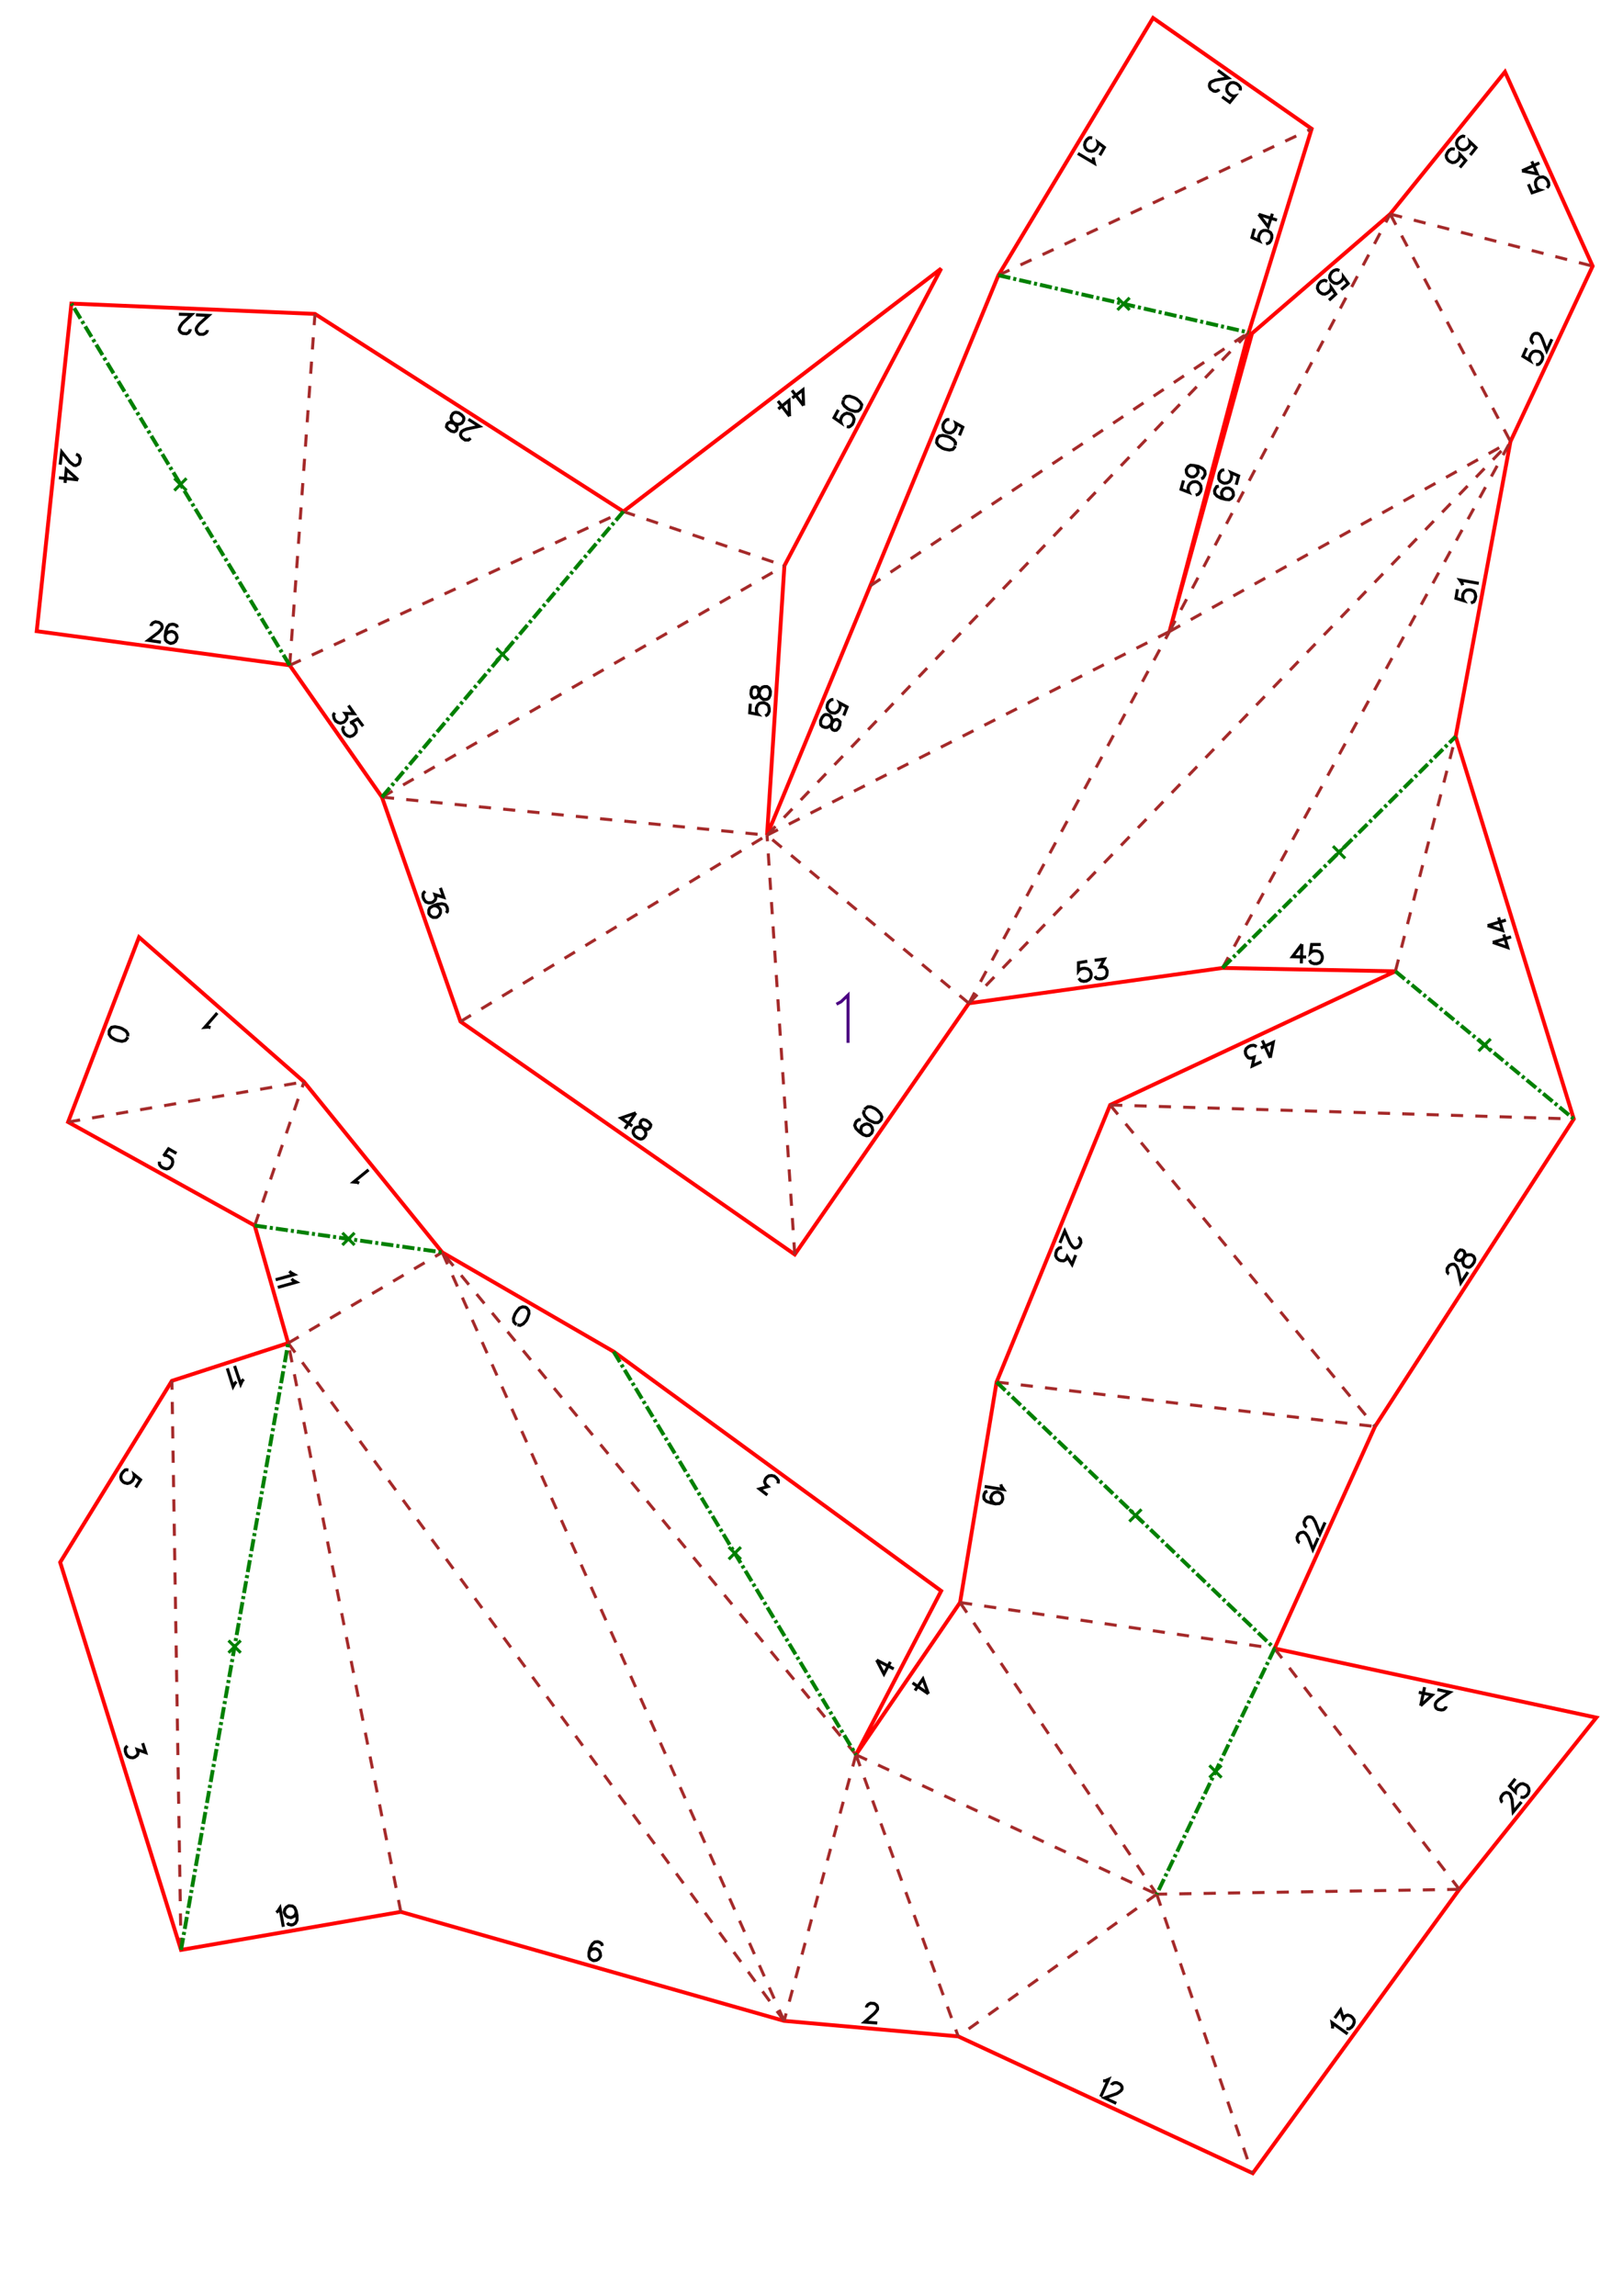 <?xml version="1.0" encoding="UTF-8" standalone="no"?>
<svg
   height="841.89pt"
   viewBox="0 0 533 754"
   width="595.276pt"
   version="1.1"
   id="svg1"
   sodipodi:docname="bouledogue200_H25_A4x5.svg"
   inkscape:version="1.3 (0e150ed6c4, 2023-07-21)"
   xmlns:inkscape="http://www.inkscape.org/namespaces/inkscape"
   xmlns:sodipodi="http://sodipodi.sourceforge.net/DTD/sodipodi-0.dtd"
   xmlns="http://www.w3.org/2000/svg"
   xmlns:svg="http://www.w3.org/2000/svg">
  <defs
     id="defs1" />
  <sodipodi:namedview
     id="namedview1"
     pagecolor="#ffffff"
     bordercolor="#000000"
     borderopacity="0.25"
     inkscape:showpageshadow="2"
     inkscape:pageopacity="0.0"
     inkscape:pagecheckerboard="0"
     inkscape:deskcolor="#d1d1d1"
     inkscape:document-units="mm"
     showgrid="false"
     inkscape:zoom="0.28179503"
     inkscape:cx="1971.291"
     inkscape:cy="551.81953"
     inkscape:window-width="1920"
     inkscape:window-height="1057"
     inkscape:window-x="-8"
     inkscape:window-y="-8"
     inkscape:window-maximized="1"
     inkscape:current-layer="svg1" />
  <style
     type="text/css"
     id="style1"><![CDATA[
			path {
				fill: none;
			}
		]]></style>
  <g
     id="page_001">
    <path
       d="m 169.9,435.1 0.9,0.2 1,-0.5 1,-1.1 0.4,-0.8 0.5,-1.5 -0.1,-1 -0.6,-0.8 -0.5,-0.3 -0.9,-0.1 -1,0.4 -1,1.2 -0.5,0.8 -0.5,1.4 0.1,1.1 0.6,0.7 0.4,0.2 m 82.3,56 -2.6,-2 2.8,-0.8 -0.7,-0.6 -0.3,-0.6 -0.1,-0.4 0.3,-0.9 0.4,-0.5 0.7,-0.5 0.9,-0.1 0.9,0.2 0.7,0.6 0.6,0.8 v 0.4 l -0.1,0.6 m 32.4,58 2.4,4.6 2.1,-4 m -4.5,-0.6 5.6,2.9 m -95.7,91 -0.2,-0.7 -0.7,-0.5 -0.6,-0.2 -1,0.1 -0.8,0.7 -0.7,1.3 -0.4,1.5 v 1.2 l 0.4,0.8 0.8,0.5 0.3,0.1 0.9,-0.1 0.7,-0.4 0.6,-0.8 0.1,-0.3 -0.1,-0.9 -0.4,-0.8 -0.8,-0.5 -0.3,-0.1 -0.9,0.1 -0.8,0.4 -0.5,0.8 m -102.7,-13.2 0.5,-0.4 0.7,-1.1 1.1,6.2 m 4.2,-5.2 -0.1,1 -0.5,0.7 -0.8,0.4 -0.3,0.1 -1,-0.2 -0.7,-0.5 -0.4,-0.8 -0.1,-0.3 0.2,-0.9 0.5,-0.7 0.8,-0.5 h 0.3 l 0.9,0.1 0.7,0.5 0.5,1.1 0.3,1.5 v 1.5 l -0.5,1 -0.8,0.5 -0.6,0.1 -0.9,-0.2 -0.4,-0.5 M 80,453 l -0.5,0.5 -0.5,1.1 -2,-6 m 0.6,5.2 -0.5,0.5 -0.6,1.1 -1.9,-6 m -30.1,39.1 1.6,-2.5 -2.1,-1.7 0.1,0.4 -0.3,1 -0.4,0.7 -0.8,0.6 -0.8,0.2 -0.9,-0.2 -0.5,-0.3 -0.6,-0.7 -0.2,-0.9 0.2,-0.9 0.5,-0.7 0.7,-0.7 0.4,-0.1 0.7,0.1 m 4.7,89.7 1,3.1 -2.8,-1 0.3,0.9 -0.1,0.6 -0.2,0.4 -0.8,0.6 -0.6,0.2 -0.9,-0.1 -0.8,-0.4 -0.5,-0.7 -0.3,-0.9 v -0.9 l 0.2,-0.4 0.5,-0.5 M 95,417.5 l 0.5,0.5 1.1,0.6 -6.1,1.7 m 5.2,-0.3 0.5,0.5 1.1,0.6 -6.1,1.7 m 26.7,-34.2 -0.6,-0.3 -1.2,-0.1 4.9,-4 m -63.1,-5.4 -2.6,-1.5 -1.6,2.3 0.4,-0.2 0.9,0.2 0.8,0.5 0.7,0.6 0.2,0.9 -0.2,0.9 -0.3,0.5 -0.7,0.7 -0.8,0.2 -0.9,-0.2 -0.8,-0.4 -0.6,-0.7 -0.1,-0.4 v -0.7 m 16.8,-44 -0.7,-0.2 -1.2,0.1 4.1,-4.7 m -29.4,7.7 v -0.9 l -0.6,-0.9 -1.3,-0.8 -0.8,-0.3 -1.5,-0.3 -1.1,0.2 -0.6,0.8 -0.2,0.5 v 1 l 0.6,0.9 1.3,0.8 0.8,0.3 1.5,0.3 1.1,-0.3 0.6,-0.7 0.2,-0.4 M 284.6,659.3 V 659 l 0.4,-0.6 0.3,-0.2 0.6,-0.3 1.2,0.1 0.6,0.4 0.3,0.3 0.2,0.6 v 0.6 l -0.4,0.6 -0.7,0.8 -3.2,2.8 4.2,0.3 m 16.8,-108.1 -1.8,-4.9 -2.6,3.8 m 4.4,1.1 -5.2,-3.6 m 62.6,130.7 h 0.7 l 1.1,-0.5 -2.6,5.7 m 3.6,-3.8 0.1,-0.3 0.6,-0.4 0.4,-0.1 h 0.6 l 1.1,0.5 0.4,0.5 0.2,0.4 v 0.7 l -0.3,0.5 -0.5,0.4 -0.9,0.6 -4,1.4 3.8,1.8 m 71,-24.6 0.1,-0.7 -0.2,-1.2 5.1,3.7 m -4.2,-5.2 1.9,-2.7 0.9,2.9 0.5,-0.8 0.6,-0.3 0.4,-0.1 0.9,0.3 0.5,0.4 0.6,0.8 0.1,0.8 -0.3,0.9 -0.5,0.7 -0.8,0.6 h -0.4 l -0.6,-0.1 m -113.5,-178.7 0.2,0.7 0.7,1 -6.2,-1 m 3.5,5.7 -0.8,-0.5 -0.5,-0.7 -0.2,-0.9 0.1,-0.3 0.4,-0.8 0.7,-0.5 1,-0.2 0.3,0.1 0.8,0.4 0.5,0.7 0.1,0.9 v 0.3 l -0.4,0.9 -0.7,0.5 -1.3,0.1 -1.4,-0.3 -1.5,-0.5 -0.8,-0.8 -0.1,-0.9 0.1,-0.6 0.4,-0.8 0.7,-0.2 m 102.6,16.8 -0.3,-0.1 -0.4,-0.5 -0.1,-0.4 -0.1,-0.7 0.5,-1.1 0.6,-0.4 0.4,-0.1 0.6,-0.1 0.6,0.3 0.4,0.5 0.6,0.9 1.5,4 1.7,-3.8 m -3.7,-3.5 -0.3,-0.2 -0.4,-0.5 -0.1,-0.4 -0.1,-0.6 0.5,-1.1 0.6,-0.5 0.4,-0.1 h 0.6 l 0.6,0.2 0.4,0.5 0.6,1 1.5,3.9 1.7,-3.8 m -81.1,-93.6 0.2,0.1 0.5,0.5 0.1,0.4 0.1,0.7 -0.5,1.1 -0.5,0.4 -0.4,0.2 -0.6,0.1 -0.6,-0.3 -0.4,-0.5 -0.6,-0.9 -1.7,-3.9 -1.6,3.9 m 5.2,4 -1.2,3.1 -1.6,-2.6 -0.3,0.8 -0.5,0.4 -0.4,0.2 -1,-0.1 -0.5,-0.2 -0.7,-0.6 -0.4,-0.8 0.1,-0.9 0.3,-0.9 0.7,-0.7 0.4,-0.1 0.6,-0.1 m 126.1,150.7 v 0.3 l -0.4,0.5 -0.4,0.3 -0.7,0.1 -1.1,-0.2 -0.6,-0.4 -0.2,-0.4 -0.1,-0.6 0.1,-0.6 0.4,-0.6 0.8,-0.7 3.5,-2.3 -4.1,-0.9 m -5.5,5.3 3.8,-3.5 -4.4,-0.9 m 0.6,4.4 1.3,-6.1 m 25.6,37.8 -0.3,-0.2 -0.2,-0.6 -0.1,-0.4 0.2,-0.7 0.7,-0.9 0.6,-0.3 0.4,-0.1 0.7,0.2 0.5,0.4 0.2,0.6 0.4,1 0.4,4.2 2.7,-3.3 m -2,-7.6 -1.9,2.4 1.9,1.9 V 588 l 0.3,-0.8 0.6,-0.7 0.8,-0.6 0.8,-0.1 0.9,0.4 0.5,0.3 0.5,0.8 0.1,0.9 -0.3,0.9 -0.6,0.7 -0.8,0.5 h -0.4 l -0.7,-0.1 m -23.5,-171.8 -0.2,-0.1 -0.4,-0.6 v -0.4 -0.7 l 0.7,-1 0.6,-0.3 0.4,-0.1 h 0.6 l 0.5,0.4 0.4,0.5 0.4,1 0.9,4.2 2.3,-3.5 m -3.9,-5.7 -0.2,0.9 0.3,0.6 0.5,0.3 0.7,0.1 0.6,-0.3 0.9,-0.9 0.7,-0.6 0.9,-0.1 h 0.6 l 0.8,0.5 0.3,0.6 0.1,0.4 -0.2,0.9 -0.7,1 -0.7,0.6 -0.4,0.1 -0.7,-0.1 -0.8,-0.4 -0.3,-0.6 -0.2,-0.9 0.3,-0.9 0.4,-1.1 v -0.7 l -0.3,-0.6 -0.5,-0.3 -0.7,-0.1 -0.7,0.6 -0.7,1.1 m -61,-64.8 1,-5.1 -4.1,1.9 m 3.1,3.2 -2.6,-5.7 m -0.3,7 -3,1.4 0.6,-2.9 -0.8,0.3 h -0.7 l -0.4,-0.1 -0.6,-0.7 -0.3,-0.6 -0.1,-0.9 0.3,-0.8 0.7,-0.6 0.8,-0.4 0.9,-0.1 0.4,0.1 0.6,0.4 m 77.6,-34.3 4.9,1.7 -1.3,-4.3 m -3.6,2.6 6,-1.8 m -7.7,-3.7 4.9,1.6 -1.3,-4.3 m -3.6,2.7 6,-1.8 m -67,7.9 -3.1,4.1 4.5,0.1 m -1.4,-4.2 -0.2,6.3 m 6.4,-6.2 h -3 l -0.4,2.7 0.3,-0.3 0.9,-0.3 h 0.9 l 0.9,0.3 0.6,0.6 0.3,0.9 v 0.6 l -0.3,0.9 -0.6,0.6 -0.9,0.3 h -0.9 l -0.9,-0.3 -0.3,-0.3 -0.3,-0.6 m 48.6,-121.8 -0.5,3 2.6,0.8 -0.3,-0.4 -0.1,-0.9 0.1,-0.9 0.5,-0.8 0.7,-0.5 0.9,-0.1 0.6,0.1 0.9,0.4 0.4,0.7 0.2,1 -0.2,0.9 -0.4,0.8 -0.4,0.2 -0.6,0.2 m -2.7,-5.8 -0.2,-0.7 -0.7,-1 6.2,1.1 m -128.6,124.1 -2.9,0.5 v 2.7 l 0.3,-0.4 0.9,-0.4 0.8,-0.1 1,0.2 0.7,0.5 0.4,0.8 0.1,0.6 -0.2,1 -0.5,0.6 -0.9,0.5 -0.9,0.1 -0.9,-0.2 -0.3,-0.3 -0.4,-0.5 m 5.2,-5.9 3.2,-0.4 -1.4,2.6 0.9,-0.1 0.6,0.2 0.3,0.2 0.5,0.9 v 0.6 l -0.1,0.9 -0.5,0.7 -0.9,0.4 -0.9,0.1 -0.9,-0.1 -0.4,-0.3 -0.3,-0.5 m 29.1,-162.8 -0.8,2.9 2.6,1 -0.2,-0.4 -0.1,-1 0.2,-0.8 0.6,-0.8 0.7,-0.4 0.9,-0.1 0.6,0.1 0.8,0.6 0.4,0.7 0.1,1 -0.2,0.8 -0.6,0.8 -0.3,0.2 -0.7,0.2 m -0.5,-9.7 0.8,0.5 0.4,0.7 0.1,1 -0.1,0.2 -0.5,0.8 -0.8,0.5 h -0.9 l -0.3,-0.1 -0.8,-0.5 -0.4,-0.7 -0.1,-1 0.1,-0.2 0.5,-0.8 0.8,-0.5 1.2,0.1 1.4,0.3 1.4,0.7 0.7,0.8 0.1,1 -0.2,0.5 -0.5,0.8 -0.6,0.2 m -117.4,77.8 1.1,-2.8 -2.4,-1.3 0.2,0.4 -0.1,1 -0.3,0.8 -0.6,0.7 -0.8,0.4 -1,-0.1 -0.5,-0.2 -0.7,-0.7 -0.4,-0.8 0.1,-0.9 0.3,-0.8 0.7,-0.7 0.4,-0.2 0.6,-0.1 m 2.1,8.3 0.1,-0.9 -0.5,-0.5 -0.5,-0.3 -0.7,0.1 -0.5,0.4 -0.7,1 -0.6,0.7 -0.8,0.4 h -0.7 l -0.8,-0.3 -0.5,-0.5 -0.1,-0.4 v -1 l 0.5,-1.1 0.6,-0.7 0.4,-0.2 h 0.7 l 0.8,0.3 0.4,0.5 0.4,0.8 -0.1,1 -0.2,1.2 0.1,0.7 0.4,0.5 0.6,0.2 0.6,-0.1 0.7,-0.7 0.5,-1.2 m 39.2,-94.9 1.1,-2.7 -2.3,-1.3 0.1,0.3 v 1 l -0.4,0.8 -0.6,0.7 -0.8,0.4 -0.9,-0.1 -0.6,-0.2 -0.7,-0.6 -0.3,-0.8 v -1 l 0.4,-0.8 0.6,-0.7 0.4,-0.2 h 0.7 m 1.9,8.5 0.1,-0.9 -0.6,-0.9 -1.3,-0.9 -0.8,-0.3 -1.5,-0.3 -1.1,0.2 -0.6,0.7 -0.2,0.6 -0.1,0.9 0.6,0.9 1.3,0.9 0.8,0.3 1.5,0.3 1.1,-0.2 0.6,-0.7 0.2,-0.4 m 98.3,-71.4 -0.8,2.9 2.4,1.1 -0.2,-0.4 v -1 l 0.3,-0.8 0.5,-0.8 0.8,-0.4 h 0.9 l 0.6,0.2 0.8,0.5 0.4,0.8 v 0.9 l -0.3,0.9 -0.5,0.7 -0.4,0.2 -0.7,0.2 m -2.4,-9.7 3.1,4.1 1.4,-4.3 m -4.5,0.2 6,1.9 M 361.2,51 l 1.5,-2.6 -2.1,-1.6 0.1,0.4 -0.2,0.9 -0.5,0.8 -0.7,0.6 -0.8,0.2 -1,-0.2 -0.5,-0.3 -0.6,-0.7 -0.2,-0.9 0.2,-0.9 0.5,-0.8 0.7,-0.6 0.4,-0.1 0.7,0.1 m 0.4,6.4 v 0.7 l 0.3,1.2 -5.4,-3.2 m 47.4,-18.6 2.5,1.8 1.7,-2.1 -0.4,0.1 -0.9,-0.3 -0.7,-0.5 -0.6,-0.8 -0.1,-0.8 0.2,-0.9 0.4,-0.5 0.7,-0.6 0.9,-0.1 0.9,0.3 0.7,0.5 0.6,0.7 0.1,0.5 -0.1,0.6 m -6.9,-0.4 -0.2,0.3 -0.6,0.3 -0.4,0.1 -0.6,-0.1 -1,-0.7 -0.3,-0.6 -0.1,-0.4 0.1,-0.7 0.3,-0.5 0.6,-0.3 1,-0.4 4.2,-0.7 -3.4,-2.5 m -117.3,344.7 -0.6,-0.1 -0.8,0.5 -0.3,0.5 -0.3,0.9 0.4,1 1.1,1.1 1.2,0.9 1.1,0.4 0.9,-0.1 0.7,-0.6 0.2,-0.2 0.3,-0.9 -0.2,-0.9 -0.5,-0.7 -0.3,-0.2 -0.9,-0.3 -0.8,0.2 -0.8,0.5 -0.2,0.3 -0.2,0.9 0.1,0.8 0.6,0.8 m 0.5,-8 -0.3,0.9 0.4,1 1,1.1 0.8,0.5 1.4,0.6 h 1.1 l 0.7,-0.5 0.4,-0.5 0.2,-0.9 -0.4,-1 -1,-1.1 -0.8,-0.6 -1.4,-0.6 h -1 l -0.8,0.6 -0.3,0.3 m -75.1,1.1 -4.9,1.7 3.7,2.6 m 1.2,-4.3 -3.6,5.2 m 6.9,-2.8 -0.9,-0.2 -0.6,0.3 -0.3,0.5 -0.1,0.6 0.3,0.6 0.8,1 0.6,0.7 0.2,0.9 -0.1,0.6 -0.6,0.8 -0.5,0.3 -0.5,0.1 -0.9,-0.3 -1,-0.7 -0.5,-0.8 -0.1,-0.4 0.1,-0.6 0.5,-0.8 0.6,-0.3 0.8,-0.1 0.9,0.2 1.2,0.5 0.7,0.1 0.6,-0.4 0.3,-0.5 0.1,-0.6 -0.6,-0.8 -1.1,-0.8 m -67.4,-76.2 1.1,3.1 -2.9,-0.9 0.3,0.9 -0.1,0.6 -0.2,0.4 -0.7,0.6 -0.6,0.2 h -0.9 l -0.8,-0.3 -0.6,-0.8 -0.3,-0.8 v -1 l 0.2,-0.4 0.5,-0.5 m 6.9,7.1 0.4,-0.5 v -0.9 l -0.2,-0.6 -0.5,-0.7 -1.1,-0.3 -1.5,0.2 -1.4,0.5 -1.1,0.7 -0.3,0.7 v 1 l 0.1,0.3 0.6,0.7 0.7,0.4 h 1 l 0.3,-0.1 0.7,-0.6 0.4,-0.8 v -0.9 l -0.1,-0.3 -0.6,-0.7 -0.8,-0.4 h -0.9 m 104.2,-66.4 -0.2,3 2.7,0.5 -0.3,-0.3 -0.2,-0.9 v -0.9 l 0.4,-0.9 0.6,-0.6 0.9,-0.2 h 0.6 l 0.9,0.4 0.6,0.6 0.2,1 v 0.8 l -0.4,0.9 -0.3,0.3 -0.6,0.3 m -4.7,-7.2 0.3,0.9 0.5,0.4 h 0.6 l 0.7,-0.3 0.3,-0.5 0.4,-1.2 0.3,-0.9 0.7,-0.6 0.6,-0.2 h 0.9 l 0.6,0.4 0.2,0.3 0.3,0.9 -0.1,1.2 -0.4,0.9 -0.3,0.3 -0.6,0.2 h -0.9 l -0.6,-0.4 -0.5,-0.6 -0.3,-0.9 -0.2,-1.2 -0.2,-0.7 -0.6,-0.3 h -0.6 l -0.6,0.2 -0.4,0.9 -0.1,1.4 m -132.2,3.6 1.9,2.7 -3,-0.1 0.5,0.7 0.1,0.7 -0.1,0.4 -0.6,0.8 -0.4,0.3 -1,0.3 -0.8,-0.2 -0.8,-0.5 -0.5,-0.8 -0.2,-0.9 v -0.4 l 0.4,-0.6 m 9.3,4.4 -1.8,-2.4 -2.4,1.3 h 0.5 l 0.7,0.6 0.5,0.7 0.3,0.9 -0.1,0.9 -0.6,0.7 -0.5,0.4 -0.9,0.3 -0.8,-0.2 -0.8,-0.6 -0.5,-0.7 -0.3,-0.9 0.1,-0.4 0.3,-0.6 m 41.6,-94.6 -0.2,0.2 -0.5,0.4 h -0.4 -0.7 l -1,-0.7 -0.4,-0.6 -0.1,-0.4 0.1,-0.6 0.3,-0.5 0.6,-0.4 1,-0.4 4.2,-0.9 -3.6,-2.3 m -5.6,3.9 0.9,0.2 0.6,-0.3 0.3,-0.5 0.1,-0.7 -0.4,-0.6 -0.8,-0.9 -0.6,-0.7 -0.2,-0.8 0.1,-0.7 0.5,-0.8 0.5,-0.3 0.5,-0.1 0.9,0.2 1,0.7 0.6,0.7 0.1,0.4 -0.1,0.7 -0.5,0.8 -0.6,0.3 -0.8,0.2 -0.9,-0.3 -1.2,-0.3 -0.6,-0.1 -0.6,0.3 -0.3,0.5 -0.1,0.7 0.6,0.7 1.1,0.8 M 68,108.4 v 0.3 l -0.3,0.5 -0.4,0.3 -0.6,0.3 h -1.2 l -0.6,-0.4 -0.2,-0.3 -0.3,-0.6 v -0.6 l 0.3,-0.6 0.7,-0.9 3.1,-2.8 -4.2,-0.2 m -1.9,4.7 v 0.3 l -0.3,0.6 -0.3,0.3 -0.6,0.3 -1.2,-0.1 -0.6,-0.3 -0.3,-0.3 -0.3,-0.6 0.1,-0.6 0.3,-0.6 0.6,-0.9 3.1,-2.9 -4.2,-0.1 m -9.1,102.4 v -0.3 l 0.4,-0.6 0.3,-0.2 0.7,-0.3 1.1,0.2 0.6,0.4 0.3,0.3 0.2,0.7 -0.1,0.6 -0.4,0.5 -0.7,0.8 -3.4,2.6 4.2,0.6 m 5.4,-4.8 -0.2,-0.6 -0.8,-0.4 -0.6,-0.1 -1,0.2 -0.7,0.8 -0.5,1.4 -0.2,1.5 0.1,1.3 0.6,0.6 0.8,0.4 0.3,0.1 0.9,-0.2 0.7,-0.5 0.4,-0.9 0.1,-0.3 -0.2,-0.9 -0.5,-0.7 -0.9,-0.4 h -0.3 l -0.9,0.2 -0.7,0.5 -0.4,0.8 m -29.3,-59.7 0.3,0.1 0.6,0.3 0.2,0.4 0.3,0.6 -0.2,1.2 -0.3,0.6 -0.4,0.2 -0.6,0.3 -0.6,-0.1 -0.5,-0.4 -0.9,-0.7 -2.6,-3.3 -0.5,4.2 m 5.9,5 -3.9,-3.5 -0.4,4.5 m 4.3,-1 -6.3,-0.7 m 482.1,-42.6 -1.2,2.7 2.3,1.4 -0.2,-0.4 0.1,-0.9 0.4,-0.9 0.7,-0.7 0.8,-0.2 0.9,0.1 0.6,0.2 0.6,0.7 0.3,0.8 -0.1,0.9 -0.4,0.8 -0.6,0.7 -0.4,0.2 h -0.7 m -0.8,-6.9 -0.2,-0.1 -0.4,-0.5 -0.2,-0.4 v -0.7 l 0.5,-1.1 0.5,-0.4 0.4,-0.1 h 0.7 l 0.5,0.2 0.5,0.5 0.5,1 1.5,4 1.7,-3.8 m -26.8,-60.5 1.9,-2.4 -2,-1.9 0.1,0.4 -0.3,0.9 -0.6,0.7 -0.8,0.5 -0.8,0.1 -0.9,-0.3 -0.5,-0.4 -0.5,-0.8 -0.1,-0.8 0.3,-0.9 0.6,-0.7 0.8,-0.5 0.4,-0.1 0.7,0.2 m -1.7,10.1 1.9,-2.3 -1.9,-2 v 0.5 l -0.3,0.9 -0.6,0.7 -0.8,0.5 -0.8,0.1 -0.9,-0.4 -0.5,-0.4 -0.5,-0.8 -0.1,-0.8 0.4,-0.9 0.5,-0.7 0.8,-0.5 h 0.5 l 0.6,0.1 m 24.2,11.5 1.2,2.8 2.6,-0.9 -0.4,-0.1 -0.7,-0.7 -0.3,-0.8 -0.1,-1 0.3,-0.8 0.7,-0.6 0.5,-0.2 1,-0.1 0.7,0.3 0.7,0.7 0.4,0.8 0.1,0.9 -0.2,0.4 -0.4,0.5 m -8.2,-5.6 5,1 -1.8,-4.1 m -3.2,3.1 5.7,-2.6 m -65.1,41.6 2.3,-2 -1.6,-2.2 v 0.4 l -0.5,0.8 -0.7,0.6 -0.8,0.4 -0.9,-0.1 -0.8,-0.5 -0.4,-0.4 -0.4,-0.9 0.1,-0.8 0.5,-0.9 0.7,-0.6 0.8,-0.3 h 0.5 l 0.6,0.3 m -3.4,9.7 2.2,-2 -1.5,-2.2 v 0.4 l -0.5,0.8 -0.7,0.6 -0.9,0.4 -0.8,-0.1 -0.8,-0.5 -0.4,-0.4 -0.4,-0.9 0.1,-0.9 0.5,-0.8 0.6,-0.6 0.9,-0.3 h 0.4 l 0.7,0.3 m -29.9,66.8 0.8,-2.9 -2.5,-1.1 0.2,0.4 v 1 l -0.2,0.8 -0.5,0.8 -0.8,0.4 -0.9,0.1 -0.6,-0.2 -0.8,-0.5 -0.4,-0.7 v -1 l 0.2,-0.9 0.5,-0.7 0.4,-0.3 0.7,-0.1 m 0.4,9.7 -0.8,-0.5 -0.4,-0.7 -0.1,-1 0.1,-0.3 0.5,-0.8 0.8,-0.4 h 0.9 l 0.3,0.1 0.8,0.5 0.4,0.7 0.1,1 -0.1,0.3 -0.5,0.7 -0.8,0.5 -1.2,-0.1 -1.5,-0.4 -1.3,-0.7 -0.7,-0.8 -0.1,-0.9 0.2,-0.6 0.5,-0.8 0.7,-0.1 m -125,-25.1 -1.4,2.6 2.3,1.6 -0.2,-0.5 0.2,-0.9 0.4,-0.8 0.7,-0.6 0.8,-0.3 0.9,0.2 0.6,0.2 0.6,0.7 0.3,0.8 -0.2,1 -0.4,0.8 -0.7,0.6 -0.4,0.2 -0.7,-0.1 m -1.1,-8.7 -0.2,1 0.5,0.9 1.2,1 0.8,0.4 1.5,0.4 1,-0.1 0.7,-0.6 0.3,-0.6 0.2,-0.9 -0.6,-0.9 -1.1,-1 -0.8,-0.4 -1.5,-0.5 -1.1,0.1 -0.7,0.7 -0.2,0.4 m -13.1,1.9 -0.2,-5.2 -3.5,2.7 m 3.7,2.5 -3.8,-5 m -0.8,8.5 -0.2,-5.2 -3.5,2.8 m 3.7,2.4 -3.8,-5"
       id="nums_001"
       stroke="#000000"
       stroke-width="1" />
    <path
       d="m 314.7,668.8 -57.2,-5.1 -125.9,-35.8 -72.2,12.5 -39.7,-127.3 36.7,-59.6 38.2,-12.4 -11,-38.6 -61.3,-34 23.3,-60.7 54.2,47.5 45.4,56 56.3,32.6 107.6,78.6 -28,53.8 34.2,-50 12,-72.4 37.3,-91 93.7,-43.9 -56.8,-1.1 -83.3,11.6 L 261,412 151.2,335.5 125.4,261.8 95.1,218.5 12,207.3 23.4,99.7 l 80,3.4 101.3,64.9 104.4,-79.8 -51.5,97.6 -5.7,88.5 33.9,-81.9 42.1,-102 50.8,-84.5 52.1,36.4 -20.7,66.9 -26,98.2 27.1,-97.9 45.4,-39.2 37.7,-46.7 28.8,63.8 -27,57.6 -18,96.9 38.8,125.6 -65.3,101 -33,72.9 105.7,22.7 -45,56.4 -67.85,93.25 z"
       id="coupes_001"
       stroke="#ff0000"
       stroke-width="1.27"
       sodipodi:nodetypes="ccccccccccccccccccccccccccccccccccccccccccccccccccc" />
    <path
       d="m 281.1,576.3 -135.9,-165 m 135.9,165 -23.6,87.4 m 0,0 L 145.2,411.3 M 257.5,663.7 94.6,441.1 m 0,0 50.6,-29.8 m -13.6,216.6 -37,-186.8 m -35.2,199.3 -3,-186.9 m 27.2,-51 16.2,-47.2 m -77.5,13.2 77.5,-13.2 m 181.3,221 33.6,92.5 m -33.6,-92.5 98.8,45.8 m 0,0 -65.2,46.7 m 0.6,-142.5 64.6,95.8 m -64.6,-95.8 103.3,15.1 m -38.7,80.7 31.4,91.7 m 7.3,-172.4 60.7,79.1 m 0,0 -99.4,1.6 m -52.6,-168.2 124.3,14.6 m -87,-105.6 87,105.6 m -87,-105.6 152.3,4.6 M 458.3,319 478.1,241.9 m -76.6,76 L 496.1,145 M 318.2,329.5 496.1,145 M 318.2,329.5 384.1,207.4 m 0,0 112,-62.4 M 251.9,274.3 384.1,207.4 m -65.9,122.1 -66.3,-55.2 m 0,0 158.2,-165.1 M 285.8,192.4 410.1,109.2 M 327.9,90.4 430.8,42.3 M 261,412 251.9,274.3 m -100.7,61.2 100.7,-61.2 m -126.5,-12.5 126.5,12.5 m -126.5,-12.5 132.2,-76 M 204.7,168 257.6,185.8 M 95.1,218.5 204.7,168 M 95.1,218.5 103.4,103.1 M 384.1,207.4 456.6,70.3 m 0,0 39.5,74.7 m -39.5,-74.7 66.5,17.1"
       id="plisM_001"
       stroke="#a52a2a"
       stroke-dasharray="4" />
    <path
       d="m 201.5,443.9 79.6,132.4 M 59.4,640.4 94.6,441.1 m -11,-38.6 61.6,8.8 m 273.4,130.1 -38.7,80.7 m -52.6,-168.2 91.3,87.5 m 39.7,-222.4 58.6,48.5 m -115.4,-49.6 76.6,-76 M 327.9,90.4 410.1,109.2 M 125.4,261.8 204.7,168 M 95.1,218.5 23.4,99.7"
       id="plisV_001"
       stroke="#008000"
       stroke-dasharray="4, 1, 1, 1"
       stroke-width="1.27" />
    <path
       d="m 239.3,508.1 4,4 m 0,-4 -4,4 M 75,538.8 l 4,4 m 0,-4 -4,4 m 37.4,-137.9 4,4 m 0,-4 -4,4 m 284.8,170.9 4,4 m 0,-4 -4,4 m -26.3,-88.1 4,4 m 0,-4 -4,4 m 114.7,-158.5 4,4 m 0,-4 -4,4 m -47.8,-67.3 4,4 m 0,-4 -4,4 M 367,97.8 l 4,4 m 0,-4 -4,4 m -204,111.1 4,4 m 0,-4 -4,4 m -105.8,-59.8 4,4 m 0,-4 -4,4"
       id="marqueV_001"
       stroke="#008000" />
    <path
       d="m 274.7,329.8 1.5,-0.8 2.3,-2.2 v 15.7"
       id="titre_1"
       stroke="#4b0082" />
  </g>
  <g
     id="page_002">
    <path
       d="m 835.1,301.5 0.4,-0.8 0.6,-0.6 1,-0.1 h 0.3 l 0.8,0.4 0.5,0.7 0.2,0.9 v 0.3 l -0.4,0.9 -0.7,0.5 -0.9,0.2 -0.3,-0.1 -0.9,-0.4 -0.5,-0.7 -0.1,-1.2 0.2,-1.5 0.4,-1.4 0.8,-0.8 0.9,-0.2 0.6,0.1 0.8,0.4 0.3,0.6 m 80.3,178.6 2.8,-1.7 -0.3,3 0.8,-0.4 0.6,-0.1 0.4,0.1 0.8,0.6 0.3,0.6 0.2,0.9 -0.2,0.8 -0.7,0.7 -0.7,0.5 -1,0.2 -0.4,-0.1 -0.5,-0.4 m 5.4,-9.2 0.7,7 m -4.3,-4.8 3.6,-2.2 m -67.6,-7.3 1.9,2.7 -3,-0.1 0.5,0.7 v 0.7 0.4 l -0.6,0.8 -0.5,0.3 -0.9,0.2 -0.9,-0.1 -0.7,-0.6 -0.5,-0.7 -0.3,-1 0.1,-0.4 0.3,-0.6 m 6.3,2.9 0.3,-0.2 h 0.6 0.4 l 0.6,0.4 0.7,1 0.1,0.6 -0.1,0.4 -0.3,0.6 -0.5,0.4 h -0.7 l -1.1,0.1 -4.2,-0.9 2.4,3.5 m -26.6,-115 0.6,-0.3 1,-0.8 -0.3,6.2 m 5.5,-6.2 -3.3,6.1 m -0.9,-6.3 4.2,0.2 m -105.1,-49.9 -0.4,0.6 -0.4,1.2 -2.9,-5.6 m -1.2,8 2.7,-1.4 -1,-2.5 -0.1,0.4 -0.7,0.6 -0.8,0.5 -0.9,0.1 -0.8,-0.2 -0.7,-0.7 -0.3,-0.5 -0.1,-1 0.2,-0.8 0.7,-0.7 0.8,-0.4 0.9,-0.1 0.4,0.1 0.6,0.4 m -3.6,74.6 -0.1,-0.3 -0.1,-0.7 0.1,-0.4 0.4,-0.5 1,-0.7 h 0.7 l 0.4,0.1 0.5,0.3 0.4,0.5 v 0.7 1.1 l -1,4.1 3.6,-2.2 m -1.7,-4.7 0.4,-0.6 0.3,-1.2 3.3,5.4 M 592,365.7 l 0.2,-0.2 0.7,-0.2 0.4,0.1 0.6,0.3 0.7,0.9 0.2,0.7 -0.1,0.4 -0.3,0.6 -0.4,0.4 -0.7,0.1 -1.1,0.1 -4.2,-0.5 2.6,3.3 m 6.8,-1.6 -0.8,-0.5 -1.1,0.1 -1.4,0.7 -0.7,0.5 -1,1.2 -0.3,1 0.3,0.9 0.4,0.5 0.8,0.5 1.1,-0.1 1.3,-0.7 0.7,-0.5 1,-1.2 0.4,-1 -0.4,-0.9 -0.2,-0.4 m 68.6,-48.1 h -0.6 l -1.2,0.4 2.8,-5.6 m -6.7,2.8 -0.1,0.7 0.7,0.7 0.5,0.2 1,0.2 0.9,-0.5 1,-1.2 0.7,-1.4 0.2,-1.2 -0.2,-0.8 -0.7,-0.7 -0.2,-0.1 -1,-0.1 -0.8,0.2 -0.7,0.7 -0.1,0.2 -0.1,1 0.2,0.8 0.7,0.7 0.2,0.1 1,0.2 0.8,-0.3 0.7,-0.7 m -101.1,-5 0.4,0.4 1.2,0.5 -5.8,2.3 m 7,0.1 -0.6,-0.7 -0.7,-0.1 -0.6,0.2 -0.4,0.5 -0.1,0.7 0.2,1.2 v 1 l -0.3,0.8 -0.4,0.5 -0.9,0.3 -0.7,-0.1 -0.3,-0.1 -0.6,-0.8 -0.5,-1.1 v -0.9 l 0.1,-0.4 0.5,-0.5 0.8,-0.4 0.7,0.1 0.8,0.3 0.6,0.8 0.7,1 0.5,0.4 0.7,0.1 0.5,-0.2 0.5,-0.5 -0.1,-1 -0.5,-1.2 m 25.5,-12.8 3.8,-5.8 m 0.4,6.4 -4.2,-0.6 m -7.9,104.8 v 0.3 l -0.2,0.7 -0.2,0.3 -0.6,0.4 -1.2,0.2 -0.6,-0.2 -0.4,-0.2 -0.3,-0.6 -0.1,-0.6 0.2,-0.6 0.4,-1 2.5,-3.4 -4.2,0.6 m -1.9,6.7 0.9,-0.4 0.4,-1 0.1,-1.5 -0.2,-0.9 -0.5,-1.4 -0.7,-0.8 -1,-0.2 -0.6,0.1 -0.8,0.4 -0.5,1 v 1.6 l 0.1,0.9 0.6,1.4 0.7,0.8 0.9,0.1 h 0.5 m -4.2,11 0.7,0.2 1.2,-0.1 -4.3,4.6 m 6.4,-2.9 -0.9,-0.4 -0.6,0.2 -0.4,0.5 -0.2,0.6 0.2,0.7 0.7,1 0.4,0.8 0.1,0.9 -0.2,0.6 -0.6,0.7 -0.7,0.2 h -0.4 l -0.9,-0.4 -0.8,-0.8 -0.5,-0.8 v -0.5 l 0.2,-0.6 0.6,-0.7 0.7,-0.2 h 0.8 l 0.9,0.4 1,0.6 0.7,0.2 0.6,-0.2 0.4,-0.5 0.2,-0.6 -0.4,-0.9 -1,-0.9 m 68,31.3 -4.4,5.5 m 0.3,-6.4 4.1,0.9 m 385.1,-109.7 -0.3,0.1 -0.7,-0.1 -0.3,-0.2 -0.5,-0.4 -0.4,-1.2 0.1,-0.6 0.2,-0.4 0.5,-0.5 0.5,-0.2 0.7,0.1 1,0.3 3.8,1.9 -1.3,-4 m -7.6,-2.9 6.9,0.8 m -5.6,3.2 -1.3,-4 m -66.8,-61.5 -0.6,-0.1 -1.3,0.3 3.5,-5.3 m -6.1,3.9 1,0.2 1,-0.4 1,-1.1 0.5,-0.8 0.6,-1.4 v -1.1 l -0.6,-0.7 -0.5,-0.3 -1,-0.3 -1,0.5 -1,1.1 -0.5,0.7 -0.6,1.4 v 1.1 l 0.6,0.8 0.4,0.2 m -113.2,8.3 -0.5,0.8 -0.7,0.4 -1,0.1 -0.3,-0.1 -0.8,-0.5 -0.4,-0.7 -0.1,-0.9 0.1,-0.3 0.5,-0.8 0.7,-0.5 0.9,-0.1 0.3,0.1 0.8,0.5 0.5,0.7 v 1.3 l -0.3,1.4 -0.7,1.4 -0.8,0.8 h -0.9 l -0.6,-0.1 -0.8,-0.5 -0.2,-0.6 m -5.1,-78.6 1,0.1 0.5,-0.5 0.2,-0.5 v -0.7 l -0.4,-0.5 -1,-0.8 -0.7,-0.6 -0.3,-0.8 v -0.7 l 0.4,-0.8 0.5,-0.4 0.4,-0.2 0.9,0.1 1.1,0.5 0.7,0.7 0.2,0.4 v 0.6 l -0.4,0.9 -0.5,0.4 -0.8,0.3 -0.9,-0.1 -1.2,-0.2 h -0.7 l -0.5,0.4 -0.3,0.6 v 0.6 l 0.7,0.7 1.3,0.5 m -104.8,39.8 h 0.7 l 1.1,-0.5 -2.5,5.8 m 6.6,-4.3 -4.5,2.6 4.1,1.9 m 0.4,-4.5 -2.6,5.8 m -61,-58.5 0.3,-0.2 0.6,-0.1 0.4,0.1 0.6,0.4 0.7,1 v 0.6 l -0.1,0.5 -0.3,0.5 -0.5,0.4 h -0.7 -1.1 l -4.1,-0.9 2.2,3.5 m 4.7,-1.7 0.6,0.3 1.3,0.3 -5.4,3.4 m 366.9,237.3 0.1,-3.3 2.4,1.8 v -0.9 l 0.3,-0.6 0.3,-0.3 0.9,-0.2 h 0.6 l 0.9,0.3 0.6,0.6 0.3,0.9 v 0.9 l -0.4,0.9 -0.3,0.3 -0.6,0.3 m -5,-6 v -3.3 l 2.4,1.8 v -0.9 l 0.3,-0.6 0.3,-0.3 0.9,-0.3 h 0.6 l 0.9,0.3 0.6,0.6 0.3,0.9 v 0.9 l -0.3,0.9 -0.3,0.3 -0.6,0.3 m -40.6,129.5 -1.4,2.6 2.2,1.6 -0.1,-0.5 0.1,-0.9 0.5,-0.8 0.7,-0.6 0.8,-0.2 0.9,0.1 0.6,0.3 0.6,0.7 0.2,0.8 -0.2,1 -0.4,0.8 -0.7,0.6 -0.4,0.1 h -0.7 m 0.7,-9.9 h -0.6 l -0.7,0.6 -0.3,0.6 -0.2,0.9 0.5,1 1.1,0.9 1.4,0.8 1.1,0.3 0.9,-0.2 0.7,-0.7 0.1,-0.2 0.2,-1 -0.2,-0.8 -0.7,-0.7 -0.2,-0.1 -1,-0.2 -0.8,0.2 -0.7,0.7 -0.1,0.2 -0.2,1 0.2,0.8 0.7,0.7 m -92.7,-3.1 -2.9,-1.7 2.8,-1.1 -0.8,-0.5 -0.3,-0.6 -0.1,-0.4 0.2,-0.9 0.3,-0.5 0.7,-0.6 0.8,-0.2 1,0.2 0.7,0.4 0.6,0.7 0.2,0.5 -0.1,0.6 m -8.5,0.9 0.9,0.2 0.6,-0.4 0.3,-0.5 0.1,-0.7 -0.4,-0.5 -0.9,-0.9 -0.6,-0.7 -0.2,-0.8 v -0.7 l 0.5,-0.8 0.6,-0.4 0.4,-0.1 0.9,0.3 1,0.6 0.7,0.7 0.1,0.4 -0.1,0.7 -0.4,0.7 -0.6,0.4 -0.8,0.2 -1,-0.2 -1.1,-0.4 h -0.7 l -0.6,0.4 -0.3,0.5 v 0.6 l 0.6,0.8 1.1,0.6 m 28.1,84.9 -2.5,1.6 1.1,2.4 0.1,-0.4 0.6,-0.7 0.8,-0.5 0.9,-0.2 0.8,0.2 0.8,0.6 0.3,0.6 0.2,0.9 -0.2,0.8 -0.6,0.7 -0.8,0.5 -0.9,0.2 -0.4,-0.1 -0.6,-0.3 m 5.4,-9.3 0.7,6.9 m -4.3,-4.7 3.6,-2.2 m -61.7,4.8 -4.5,2.4 4,2 m 0.5,-4.4 -2.8,5.6 m 8,-2 v -0.7 l -0.7,-0.6 -0.5,-0.3 -1,-0.1 -0.9,0.5 -0.9,1.2 -0.7,1.4 -0.3,1.2 0.3,0.8 0.7,0.6 0.3,0.2 0.9,0.1 0.8,-0.3 0.7,-0.6 0.1,-0.3 0.1,-0.9 -0.2,-0.8 -0.7,-0.7 -0.3,-0.1 -0.9,-0.2 -0.8,0.3 -0.7,0.7 m 38.4,-110.7 2.5,2.2 -3,0.6 0.7,0.6 0.2,0.6 v 0.4 l -0.3,0.9 -0.4,0.4 -0.9,0.5 h -0.8 l -0.9,-0.3 -0.6,-0.6 -0.5,-0.9 v -0.4 l 0.1,-0.6 m 8.5,0.8 -0.8,-0.4 -0.6,0.2 -0.5,0.5 -0.1,0.6 0.2,0.6 0.7,1.1 0.5,0.8 v 0.9 l -0.2,0.6 -0.6,0.7 -0.6,0.2 h -0.4 l -0.9,-0.4 -0.9,-0.8 -0.4,-0.8 -0.1,-0.4 0.2,-0.7 0.6,-0.6 0.6,-0.3 h 0.9 l 0.9,0.4 1,0.6 0.7,0.1 0.6,-0.2 0.4,-0.5 0.2,-0.6 -0.5,-0.8 -1,-0.9 m 24.2,-48.1 -2.3,2.4 -0.5,-3 -0.6,0.7 -0.6,0.2 h -0.4 l -0.9,-0.4 -0.4,-0.4 -0.5,-0.9 v -0.8 l 0.4,-0.9 0.6,-0.6 0.9,-0.5 h 0.4 l 0.6,0.2 m -2.8,10.4 -2.4,-6.6 m 5.3,3.5 -2.9,3.1 m -110.6,112.1 -5,1.4 3.5,2.8 m 1.5,-4.2 -4,4.9 m 5,-2.1 0.7,0.2 1.3,-0.2 -4,4.9 m 36.4,-109.4 -1.9,-2.8 3,0.2 -0.5,-0.8 v -0.6 l 0.1,-0.5 0.5,-0.7 0.5,-0.3 1,-0.3 0.8,0.2 0.7,0.6 0.5,0.7 0.3,1 -0.1,0.4 -0.3,0.6 m -6.3,-3 -0.2,0.2 -0.7,0.1 -0.4,-0.1 -0.6,-0.3 -0.6,-1.1 -0.1,-0.6 0.1,-0.4 0.3,-0.6 0.5,-0.3 0.7,-0.1 h 1 l 4.2,0.8 -2.3,-3.5 m -41.9,-41.7 -2.5,-2.2 2.9,-0.6 -0.7,-0.6 -0.2,-0.6 -0.1,-0.4 0.4,-0.9 0.4,-0.5 0.8,-0.5 0.8,-0.1 0.9,0.4 0.7,0.6 0.5,0.8 v 0.4 l -0.1,0.7 m -9.9,-1.6 5,-1.2 -3.4,-2.9 m -1.6,4.1 4.1,-4.8 m -37.9,37.6 -2.2,-4.7 -2.2,3.9 m 4.4,0.8 -5.5,-3.2 m 3.2,7 0.2,-0.9 -0.5,-1 -1.1,-1 -0.8,-0.5 -1.5,-0.4 h -1 l -0.7,0.7 -0.3,0.5 -0.2,0.9 0.5,1 1.1,1 0.8,0.4 1.4,0.5 1.1,-0.1 0.7,-0.6 0.3,-0.4 m -45.8,181.8 2.3,2.4 -3,0.3 0.6,0.7 0.2,0.6 v 0.5 l -0.5,0.8 -0.4,0.4 -0.9,0.4 h -0.8 l -0.9,-0.5 -0.6,-0.7 -0.4,-0.8 v -0.5 l 0.3,-0.6 m 8.5,4.8 -0.9,0.4 -0.9,-0.1 -0.8,-0.4 -0.2,-0.2 -0.4,-0.9 0.1,-0.9 0.4,-0.8 0.2,-0.2 0.9,-0.4 0.8,0.1 0.9,0.4 0.2,0.2 0.4,0.9 -0.1,0.9 -0.6,1 -1.1,1 -1.4,0.8 -1,0.2 -0.9,-0.5 -0.4,-0.4 -0.3,-0.9 0.2,-0.6 m 87.3,-49.6 5,-1.1 -3.4,-3 m -1.6,4.1 4.1,-4.7 m -5.1,1.9 -0.6,-0.2 -1.3,0.1 4.2,-4.7 m -32.6,41.7 -0.2,5.2 3.7,-2.5 m -3.5,-2.7 3.4,5.3 m 0.1,-5.7 -0.2,-0.3 v -0.6 -0.5 l 0.4,-0.5 1,-0.7 0.6,-0.1 0.5,0.1 0.5,0.4 0.4,0.5 v 0.6 1.1 l -0.8,4.2 3.5,-2.3 m -84,-111.6 1.7,-4.9 -4.3,1.3 m 2.6,3.6 -1.8,-6.1 m -4.5,6.9 0.5,0.5 h 0.9 l 0.6,-0.1 0.8,-0.6 0.3,-1 -0.1,-1.5 -0.5,-1.5 -0.6,-1 -0.7,-0.4 -1,-0.1 -0.3,0.1 -0.8,0.6 -0.4,0.7 v 1 l 0.1,0.3 0.5,0.7 0.8,0.4 0.9,0.1 0.3,-0.1 0.8,-0.6 0.4,-0.7 v -1 m -28.7,103.6 -2.9,4.3 4.5,-0.1 m -1.6,-4.2 0.1,6.3 m 6.6,-6.4 -2.9,6.4 m -1.3,-6.3 4.2,-0.1 m -44.3,-52.9 -0.9,-5.1 -3.1,3.2 m 4,1.9 -4.5,-4.4 m 1.2,5.6 0.2,0.2 0.2,0.6 v 0.4 l -0.2,0.7 -0.8,0.8 -0.6,0.3 h -0.5 l -0.6,-0.2 -0.4,-0.5 -0.2,-0.6 -0.3,-1 v -4.3 l -3,3 m -9.5,68.3 -0.7,5.1 4,-2.1 m -3.3,-3 3,5.6 m 3,-8.7 0.3,7 m -4,-5 3.7,-2 m -22.1,-9.4 0.6,3.2 -2.7,-1.3 0.2,0.9 -0.2,0.6 -0.3,0.4 -0.8,0.4 -0.6,0.1 -0.9,-0.1 -0.7,-0.5 -0.5,-0.8 -0.1,-0.9 0.1,-1 0.2,-0.3 0.6,-0.4 m 4.5,8.6 -0.9,-0.2 -0.7,-0.4 -0.4,-0.9 -0.1,-0.3 0.2,-0.9 0.4,-0.7 0.9,-0.5 h 0.3 l 0.9,0.1 0.7,0.5 0.5,0.8 v 0.3 l -0.1,1 -0.5,0.7 -1.2,0.5 -1.4,0.2 h -1.6 l -0.9,-0.4 -0.5,-0.9 -0.1,-0.6 0.1,-0.9 0.6,-0.4 m 138.8,-239.7 -0.7,0.2 -1.1,0.6 1.5,-6.1 m -5.7,5.4 3.9,-3.4 -4.4,-1 m 0.5,4.4 1.5,-6.1 m 11.9,43 0.1,-0.6 -0.2,-1.3 5.1,3.7 m -2.6,-7.7 -1.7,2.5 2,1.8 v -0.4 l 0.2,-0.9 0.6,-0.8 0.7,-0.5 0.9,-0.2 0.9,0.3 0.5,0.4 0.5,0.7 0.2,0.9 -0.3,0.9 -0.5,0.7 -0.8,0.6 h -0.4 l -0.7,-0.1 m -45.2,16.1 h 0.6 l 1.3,-0.4 -3,5.6 m 6.9,-2.7 v -0.7 l -0.7,-0.7 -0.5,-0.3 -1,-0.1 -0.9,0.5 -1,1.2 -0.7,1.3 -0.3,1.2 0.3,0.8 0.7,0.7 0.2,0.1 1,0.2 0.8,-0.3 0.7,-0.6 0.1,-0.3 0.1,-0.9 -0.2,-0.8 -0.7,-0.7 -0.2,-0.2 -1,-0.1 -0.8,0.2 -0.7,0.7 m 124.1,-74.8 0.2,3.3 -2.5,-1.7 v 0.9 l -0.3,0.6 -0.2,0.4 -0.9,0.3 -0.6,0.1 -0.9,-0.3 -0.7,-0.5 -0.3,-0.9 -0.1,-0.9 0.3,-0.9 0.2,-0.4 0.6,-0.3 m 4,5 0.4,0.6 0.9,0.9 -6.3,0.3 m 40.7,-28.5 0.1,0.3 -0.2,0.6 -0.2,0.4 -0.5,0.4 -1.2,0.2 -0.7,-0.2 -0.3,-0.2 -0.4,-0.5 -0.2,-0.6 0.2,-0.7 0.4,-1 2.4,-3.5 -4.1,0.8 m -4.2,5.1 0.2,-0.9 0.4,-0.7 0.9,-0.5 h 0.3 l 0.9,0.1 0.7,0.5 0.5,0.8 v 0.3 l -0.1,0.9 -0.5,0.7 -0.8,0.5 -0.3,0.1 -0.9,-0.2 -0.7,-0.4 -0.6,-1.2 -0.2,-1.4 v -1.6 l 0.4,-1 0.8,-0.4 0.6,-0.1 0.9,0.1 0.4,0.5 m -257.7,-274.8 0.6,0.3 1.2,0.1 -5,3.8 m 8.3,0.3 -6.8,1.4 m 4.3,-4.8 2.5,3.4 m -6.5,-63.8 0.1,0.3 v 0.7 l -0.1,0.4 -0.4,0.5 -1.1,0.5 h -0.7 l -0.4,-0.2 -0.5,-0.4 -0.3,-0.5 v -0.7 l 0.2,-1.1 1.4,-4 -3.8,1.8 m -2.7,6 -0.2,-0.9 0.3,-0.8 0.7,-0.7 0.3,-0.1 0.9,-0.1 0.8,0.3 0.7,0.6 0.1,0.3 0.1,0.9 -0.3,0.8 -0.6,0.7 -0.3,0.1 -1,0.1 -0.8,-0.2 -0.7,-1 -0.7,-1.3 -0.4,-1.5 0.2,-1.1 0.7,-0.7 0.5,-0.2 1,-0.1 0.5,0.4 m 60.4,20.1 -2.3,-2.4 3,-0.3 -0.6,-0.7 -0.2,-0.6 v -0.5 l 0.4,-0.8 0.5,-0.4 0.8,-0.4 h 0.9 l 0.8,0.5 0.6,0.6 0.4,0.9 v 0.4 l -0.2,0.6 m -8.6,-1.6 0.8,0.4 1.1,-0.2 1.3,-0.8 0.6,-0.6 0.9,-1.3 0.2,-1 -0.4,-0.9 -0.4,-0.4 -0.8,-0.5 -1.1,0.2 -1.3,0.8 -0.6,0.7 -0.9,1.2 -0.2,1.1 0.4,0.8 0.3,0.3 m 87.5,17.2 0.7,-0.6 0.1,-0.6 -0.2,-0.6 -0.5,-0.5 h -0.6 l -1.3,0.1 h -0.9 l -0.8,-0.4 -0.5,-0.5 -0.3,-0.8 0.1,-0.7 0.2,-0.4 0.8,-0.5 1.1,-0.4 h 1 l 0.3,0.1 0.5,0.5 0.3,0.9 -0.1,0.6 -0.3,0.8 -0.8,0.6 -1,0.6 -0.5,0.5 -0.1,0.7 0.2,0.6 0.5,0.4 h 0.9 l 1.3,-0.4 m -7.1,2.5 2.8,-1 -0.6,-2.7 -0.2,0.4 -0.7,0.6 -0.9,0.3 h -0.9 l -0.8,-0.4 -0.6,-0.7 -0.2,-0.6 V 77 l 0.4,-0.8 0.7,-0.6 0.9,-0.3 h 0.9 l 0.4,0.2 0.5,0.5 m 32.3,42.1 0.2,1 0.6,0.3 h 0.6 l 0.6,-0.2 0.3,-0.6 0.4,-1.2 0.4,-0.9 0.6,-0.6 0.6,-0.2 h 0.9 l 0.6,0.4 0.3,0.3 0.2,0.9 v 1.2 l -0.4,0.9 -0.3,0.3 -0.6,0.2 h -0.9 l -0.6,-0.4 -0.6,-0.6 -0.2,-0.9 -0.3,-1.2 -0.2,-0.6 -0.6,-0.4 h -0.6 l -0.6,0.3 -0.4,0.8 v 1.4 m 0.3,-7.1 4,3.2 0.3,-4.5 m -4.3,1.3 6.3,0.3"
       id="nums_002"
       stroke="#000000"
       stroke-width="1" />
    <path
       d="m 775.4,172.1 118.4,53.5 132,85.2 18.9,56.1 -0.9,137.8 -70.6,126 -64.7,39.5 -62.9,-31.3 -39.1,-32.1 37.9,33.4 -94.4,61.7 -35.6,-38.7 -56.4,1.3 -49.9,26.4 -9.2,-51.9 78.6,-80.9 67.4,-20 59.6,-104.4 40.4,34.1 48.3,73.6 38.9,23.3 -33.6,-30.4 77,-80.7 -95.9,57 -49,-73.1 -3.2,-50.4 76,-15.2 -134.6,-6.6 -68.8,42.1 85.5,20.4 -50.1,70.5 -46.7,-24.4 -93.7,-21.8 -46.9,-44.4 60.5,-9.9 -37.8,-48.3 -23.6,-60.1 95.3,12.9 46.9,24.1 76.7,-40 142.6,18.5 -140.1,-32.5 -80.3,-35.7 -43.2,-68.2 -81,-107.6 70,-33.2 58,60.9 89.7,-31.3 z"
       id="coupes_002"
       stroke="#ff0000"
       stroke-width="1.27"
       sodipodi:nodetypes="ccccccccccccccccccccccccccccccccccccccccccccccccc" />
    <path
       d="M 903.4,371.9 766.1,286.4 m 142.6,18.5 66.8,148.7 m -95.9,57 23.8,-138.7 m -134.6,-6.6 -79.4,-38.9 m 10.6,81 -91.4,-9.6 m 0,0 80.8,-71.4 m -118.6,23.1 118.6,-23.1 m -118.6,23.1 71.7,-47.2 M 595,452.1 608.6,397.8 m 91.4,9.6 -105,44.7 m 449.7,-85.2 -69.2,86.7 m -66.8,-148.7 117.1,5.9 m -117.1,-5.9 -14.9,-79.3 m -125.2,46.8 125.2,-46.8 m -125.2,46.8 6.8,-100.3 m -87.1,64.6 87.1,-64.6 m -87.1,64.6 3.8,-148.1 m -47,79.9 47,-79.9 m 351.7,416.1 -68.3,-51.1 m 68.3,51.1 -111.7,60 m 0,0 43.4,-111.1 m -2.3,177.1 -41.1,-66 m 41.1,66 -127.6,8.2 m 0,0 86.5,-74.2 m -86.5,74.2 47.6,-97.5 m -86.7,65.4 86.7,-65.4 m -86.7,65.4 38.4,-139 m -38.4,139 -2,-173.1 m -90.1,229.5 30.5,-125.1 m 61.6,68.7 -92.1,56.4 M 806.5,606.8 750,701.9 M 658,664.5 677.5,558.1 M 658,664.5 598.9,639 m 186.6,-211.2 -96.8,46.1"
       id="plisM_002"
       stroke="#a52a2a"
       stroke-dasharray="4" />
    <path
       d="m 908.7,304.9 -5.3,67 m 72.1,81.7 -72.1,-81.7 m -72.8,65.6 72.8,-65.6 m -134.6,-6.6 -2.7,-78.9 m -66.1,121 -10.6,-81 m 10.6,81 -11.3,66.5 m 220,-169 136,62 M 692.1,88.6 l 83.3,83.5 m 31.1,434.7 -61.6,-68.7 M 714.4,663.2 677.5,558.1 M 564.1,60.9 l 128,27.7"
       id="plisV_002"
       stroke="#008000"
       stroke-dasharray="4, 1, 1, 1"
       stroke-width="1.27" />
    <path
       d="m 904,336.4 4,4 m 0,-4 -4,4 m 33.4,70.3 4,4 m 0,-4 -4,4 m -72.4,-12 4,4 m 0,-4 -4,4 m -99.6,-82.9 4,4 m 0,-4 -4,4 m -72.7,37.1 4,4 m 0,-4 -4,4 m -0.3,69.8 4,4 m 0,-4 -4,4 m 282.3,-108.8 4,4 m 0,-4 -4,4 m -243,-209.5 4,4 m 0,-4 -4,4 m 42,438.1 4,4 m 0,-4 -4,4 m -79.8,34.2 4,4 m 0,-4 -4,4 m -67.8,-539.9 4,4 m 0,-4 -4,4"
       id="marqueV_002"
       stroke="#008000" />
    <path
       d="M 720.2,427.7 V 427 l 0.7,-1.5 0.8,-0.8 1.5,-0.7 h 3 l 1.5,0.7 0.7,0.8 0.8,1.5 v 1.5 l -0.8,1.5 -1.5,2.2 -7.5,7.5 h 10.5"
       id="titre_2"
       stroke="#4b0082" />
  </g>
  <g
     id="page_003">
    <path
       d="m 1431.3,670.3 -0.3,-0.2 -0.2,-0.6 v -0.4 l 0.3,-0.7 0.8,-0.8 0.6,-0.2 h 0.5 l 0.6,0.2 0.4,0.4 0.2,0.7 0.2,1 v 4.3 l 3,-3 m -1.1,-7.8 -2.1,2.1 1.7,2.1 V 667 l 0.4,-0.8 0.7,-0.7 0.8,-0.4 h 0.9 l 0.8,0.5 0.4,0.4 0.5,0.8 -0.1,0.9 -0.4,0.8 -0.6,0.7 -0.9,0.4 h -0.4 l -0.6,-0.2 m -42.8,-34.6 0.4,-0.5 -0.1,-0.9 -0.2,-0.6 -0.6,-0.7 -1.1,-0.2 -1.5,0.3 -1.4,0.7 -0.9,0.7 -0.4,0.8 0.1,0.9 0.2,0.3 0.6,0.7 0.8,0.3 0.9,-0.1 0.3,-0.1 0.7,-0.6 0.3,-0.8 -0.1,-0.9 -0.1,-0.3 -0.6,-0.7 -0.8,-0.3 -1,0.1 m 6.5,6.6 0.5,-0.6 -0.1,-0.9 -0.3,-0.6 -0.6,-0.7 -1.1,-0.2 -1.5,0.4 -1.3,0.6 -1,0.7 -0.3,0.8 0.1,1 0.1,0.2 0.6,0.7 0.8,0.4 1,-0.1 0.2,-0.1 0.7,-0.7 0.3,-0.8 v -0.9 l -0.2,-0.3 -0.6,-0.7 -0.8,-0.3 -0.9,0.1 m -53.8,-78.6 v -0.6 l -0.7,-0.7 -0.5,-0.3 -0.9,-0.2 -1,0.5 -1,1.2 -0.7,1.3 -0.3,1.2 0.2,0.8 0.7,0.7 0.2,0.1 1,0.2 0.8,-0.2 0.7,-0.7 0.1,-0.2 0.2,-1 -0.2,-0.8 -0.7,-0.7 -0.2,-0.1 -1,-0.2 -0.8,0.2 -0.7,0.7 m 10,0.7 -5.7,4.1 m 2,-6.1 3.7,2 m 157.7,-30 0.3,0.6 0.9,0.3 h 0.6 l 0.9,-0.3 0.6,-1 0.3,-1.5 -0.1,-1.5 -0.3,-1.2 -0.6,-0.5 -0.9,-0.3 h -0.3 l -0.9,0.3 -0.6,0.6 -0.3,0.9 v 0.3 l 0.4,0.9 0.6,0.6 0.9,0.3 h 0.3 l 0.9,-0.3 0.6,-0.7 0.2,-0.9 m -8,4.5 2.8,-4.3 -4.5,0.2 m 1.7,4.1 -0.2,-6.3 m 19,100.9 0.5,-0.4 0.6,-1.1 1.6,6.1 m 0.1,-6.7 3.2,-0.8 -1.2,2.7 0.9,-0.2 0.6,0.2 0.4,0.2 0.5,0.8 0.2,0.6 -0.1,0.9 -0.4,0.7 -0.8,0.5 -0.9,0.3 -1,-0.1 -0.3,-0.2 -0.5,-0.5 m 35.2,-55.4 -0.5,0.4 v 1 l 0.2,0.6 0.6,0.7 1,0.3 1.5,-0.2 1.4,-0.5 1.1,-0.7 0.4,-0.7 v -1 l -0.1,-0.3 -0.6,-0.7 -0.8,-0.4 h -0.9 l -0.3,0.1 -0.8,0.6 -0.3,0.8 v 0.9 l 0.1,0.3 0.5,0.7 0.8,0.4 h 0.9 m -4.3,-4.4 -0.3,0.1 -0.6,-0.1 -0.4,-0.2 -0.5,-0.4 -0.4,-1.2 0.1,-0.6 0.2,-0.4 0.5,-0.5 0.5,-0.2 0.7,0.1 1,0.3 3.8,1.9 -1.3,-4 m -201.8,-127.6 0.5,0.4 1,-0.1 0.5,-0.2 0.7,-0.7 0.2,-1.1 -0.4,-1.4 -0.6,-1.4 -0.8,-1 -0.8,-0.3 -0.9,0.1 -0.3,0.2 -0.7,0.6 -0.3,0.8 0.1,1 0.1,0.2 0.7,0.7 0.8,0.3 0.9,-0.1 0.3,-0.1 0.7,-0.7 0.3,-0.8 -0.1,-0.9 m -3.4,4.6 -0.4,0.5 -0.4,1.2 -2.7,-5.7 m 168.6,53.3 -0.2,0.7 0.4,0.8 0.5,0.4 0.8,0.4 1.1,-0.2 1.2,-0.8 1.1,-1.1 0.6,-1.1 v -0.8 l -0.4,-0.9 -0.3,-0.2 -0.8,-0.4 h -0.9 l -0.8,0.5 -0.2,0.2 -0.4,0.8 v 0.9 l 0.4,0.8 0.2,0.2 0.9,0.4 h 0.8 l 0.9,-0.4 m -7,-0.9 -2.3,-2.4 2.9,-0.4 -0.6,-0.6 -0.2,-0.7 v -0.4 l 0.4,-0.9 0.4,-0.4 0.8,-0.4 h 0.9 l 0.8,0.4 0.7,0.6 0.4,0.9 v 0.4 l -0.2,0.6 m -27.1,20.9 -0.4,-0.5 h -1 l -0.6,0.2 -0.7,0.5 -0.4,1 0.2,1.6 0.4,1.4 0.6,1.1 0.8,0.4 h 0.9 l 0.3,-0.1 0.8,-0.5 0.4,-0.8 v -0.9 l -0.1,-0.3 -0.5,-0.8 -0.8,-0.4 h -0.9 l -0.3,0.1 -0.8,0.5 -0.4,0.7 v 1 m 6.7,-6.4 -1.7,4.9 4.3,-1.3 m -2.6,-3.6 1.7,6.1 m -60.5,-98.5 1.4,-6.9 m 2.7,5.9 -4.1,1 m -2.9,0.7 0.8,-0.5 0.4,-1 -0.1,-1.6 -0.2,-0.8 -0.6,-1.4 -0.8,-0.7 -1,-0.1 -0.6,0.1 -0.8,0.5 -0.3,1 v 1.6 l 0.2,0.8 0.7,1.4 0.8,0.8 h 0.9 l 0.5,-0.1 m 49.2,20.8 7,0.7 m -5.6,3.2 -1.4,-3.9 m 1,-1.5 -0.5,-0.5 -1.1,-0.5 5.9,-2.1 m -220.2,216.7 -0.6,-0.3 -0.9,0.3 -0.5,0.4 -0.5,0.8 v 1.1 l 0.7,1.3 1,1.2 0.9,0.8 0.9,0.1 0.9,-0.4 0.2,-0.1 0.5,-0.8 0.1,-0.9 -0.3,-0.9 -0.2,-0.2 -0.8,-0.5 -0.8,-0.1 -0.9,0.3 -0.2,0.2 -0.6,0.8 -0.1,0.8 0.4,0.9 m 4.7,-7.9 -0.6,-0.3 -0.9,0.3 -0.4,0.4 -0.6,0.8 0.1,1 0.7,1.4 0.9,1.2 1,0.7 0.9,0.2 0.8,-0.4 0.3,-0.2 0.5,-0.7 0.1,-0.9 -0.3,-0.9 -0.2,-0.2 -0.8,-0.5 -0.8,-0.1 -0.9,0.3 -0.3,0.2 -0.5,0.8 -0.1,0.8 0.3,0.9 m 37.1,-62.1 -0.5,0.5 v 0.9 l 0.1,0.6 0.6,0.8 1,0.3 1.5,-0.1 1.5,-0.4 1,-0.6 0.4,-0.8 0.1,-0.9 -0.1,-0.3 -0.5,-0.8 -0.8,-0.4 -0.9,-0.1 -0.3,0.1 -0.8,0.6 -0.4,0.7 -0.1,1 0.1,0.2 0.6,0.8 0.7,0.4 1,0.1 m -6.6,-7.6 6.9,1.1 m -5.7,2.9 -1.2,-4 M 1179,688.9 v -0.3 l 0.2,-0.6 0.2,-0.3 0.6,-0.4 1.2,-0.2 0.6,0.2 0.3,0.2 0.4,0.6 0.1,0.6 -0.2,0.6 -0.5,1 -2.5,3.4 4.2,-0.6 m 3.9,-6.1 -0.4,-0.5 -1,-0.2 -0.5,0.1 -0.9,0.5 -0.4,0.9 -0.1,1.6 0.2,1.4 0.5,1.2 0.7,0.5 0.9,0.2 0.3,-0.1 0.8,-0.4 0.5,-0.7 0.2,-0.9 v -0.3 l -0.5,-0.9 -0.7,-0.5 -0.9,-0.2 -0.3,0.1 -0.8,0.4 -0.5,0.7 -0.2,0.9 m -40,-153.5 v -7 m 3.8,5.2 -3.8,1.8 m -4.3,2 2.7,-1.3 -0.8,-2.6 -0.2,0.4 -0.7,0.7 -0.8,0.4 -0.9,0.1 -0.8,-0.3 -0.7,-0.7 -0.2,-0.6 -0.2,-0.9 0.3,-0.8 0.7,-0.6 0.8,-0.4 1,-0.1 0.4,0.1 0.5,0.4 m -41.5,81.8 -0.3,-0.9 -0.6,-0.3 -0.6,0.1 -0.6,0.3 -0.3,0.6 -0.2,1.2 -0.3,0.9 -0.6,0.6 -0.6,0.3 -0.9,0.1 -0.6,-0.3 -0.3,-0.3 -0.3,-0.9 -0.1,-1.2 0.3,-0.9 0.3,-0.3 0.6,-0.3 0.9,-0.1 0.6,0.3 0.6,0.6 0.3,0.9 0.4,1.2 0.3,0.6 0.6,0.3 0.6,-0.1 0.6,-0.3 0.3,-0.9 -0.1,-1.3 m 0.2,5.8 -0.3,-0.9 -1,-0.6 -1.5,-0.3 -0.9,0.1 -1.5,0.3 -0.8,0.6 -0.3,0.9 v 0.6 l 0.3,0.9 0.9,0.6 1.6,0.3 0.9,-0.1 1.4,-0.3 0.9,-0.6 0.3,-0.9 v -0.5 m 16.8,62.6 3.1,1.1 -2.5,1.7 0.9,0.3 0.5,0.4 0.2,0.4 -0.1,1 -0.2,0.5 -0.5,0.8 -0.8,0.4 -0.9,-0.1 -0.9,-0.2 -0.7,-0.6 -0.2,-0.4 -0.1,-0.7 m 10.1,-1.9 -2.9,-1 -1.1,2.5 0.4,-0.2 h 0.9 l 0.9,0.3 0.7,0.6 0.4,0.7 v 1 l -0.2,0.6 -0.6,0.7 -0.7,0.4 h -1 l -0.8,-0.3 -0.8,-0.6 -0.2,-0.4 -0.1,-0.6 m 216.6,-273.9 -0.7,-0.2 -0.8,0.4 -0.5,0.4 -0.4,0.9 0.2,1 0.9,1.3 1.1,1.1 1,0.6 h 0.9 l 0.8,-0.4 0.2,-0.2 0.4,-0.9 V 419 l -0.4,-0.9 -0.2,-0.2 -0.8,-0.4 h -0.9 l -0.8,0.4 -0.3,0.2 -0.4,0.9 v 0.8 l 0.5,0.9 m 1.5,-5.5 0.2,-0.7 v -1.2 l 4.5,4.4 m -86.9,-100.7 -5.4,-4.3 m 6.4,0.3 -1,4 m -1.9,1.3 0.3,0.1 0.6,0.4 0.2,0.4 0.1,0.6 -0.3,1.2 -0.4,0.5 -0.3,0.2 -0.7,0.2 -0.6,-0.2 -0.5,-0.4 -0.7,-0.8 -2.3,-3.6 -0.9,4.1 m 115.7,23.2 6.5,2.7 m -6.2,1.5 -0.3,-4.2 m -0.1,-3 0.3,0.9 1,0.6 1.5,0.2 h 0.9 l 1.5,-0.4 0.8,-0.7 0.3,-0.9 -0.1,-0.6 -0.3,-0.9 -0.9,-0.5 -1.5,-0.2 h -0.9 l -1.5,0.4 -0.9,0.6 -0.2,1 v 0.4 m -0.9,-66.1 6.1,3.3 m -6.4,0.8 0.3,-4.1 m 0.1,-1.8 0.2,-3.3 2.3,2 0.1,-0.9 0.3,-0.6 0.3,-0.3 0.9,-0.2 h 0.6 l 0.9,0.4 0.6,0.6 0.2,0.9 v 0.9 l -0.4,0.9 -0.3,0.3 -0.6,0.2 m -95.8,-39.2 -5.7,-4 m 6.4,-0.1 -0.7,4.1 m -1.7,4.6 0.6,-0.2 0.5,-0.9 0.1,-0.6 -0.1,-0.9 -0.8,-0.7 -1.5,-0.6 -1.4,-0.3 -1.3,0.1 -0.7,0.5 -0.4,0.9 -0.1,0.2 0.2,1 0.5,0.7 0.8,0.4 0.3,0.1 0.9,-0.2 0.7,-0.4 0.5,-0.9 v -0.3 l -0.1,-0.9 -0.5,-0.7 -0.8,-0.5 m 135.9,-98 5.4,-4.4 m -1.6,6.2 -3.8,-1.8 m -3.9,-1.8 4.5,-2.5 -4.1,-1.9 m -0.4,4.4 2.7,-5.6 m -11.3,98.9 -0.6,-0.3 -0.9,0.3 -0.5,0.3 -0.6,0.8 0.1,1.1 0.6,1.4 0.9,1.2 0.9,0.8 0.9,0.1 0.9,-0.3 0.2,-0.2 0.6,-0.7 0.1,-0.9 -0.3,-0.9 -0.1,-0.2 -0.8,-0.6 -0.9,-0.1 -0.9,0.3 -0.2,0.2 -0.6,0.7 -0.1,0.9 0.3,0.9 m 6,-7 0.3,0.9 -0.1,0.9 -0.6,0.7 -0.2,0.2 -0.9,0.3 -0.9,-0.1 -0.7,-0.6 -0.2,-0.2 -0.3,-0.9 0.1,-0.9 0.6,-0.7 0.2,-0.2 0.9,-0.3 0.9,0.1 0.9,0.8 0.9,1.2 0.6,1.4 0.1,1.1 -0.6,0.8 -0.5,0.3 -0.9,0.3 -0.6,-0.3 m 43.7,-22.8 -0.4,-0.6 -0.9,-0.3 -0.6,0.1 -0.9,0.3 -0.5,0.9 -0.3,1.5 0.1,1.5 0.3,1.2 0.6,0.6 0.9,0.3 0.3,-0.1 0.9,-0.3 0.6,-0.6 0.3,-0.9 v -0.3 l -0.4,-0.9 -0.6,-0.6 -0.9,-0.3 -0.3,0.1 -0.9,0.3 -0.6,0.6 -0.2,0.9 m 6.4,-4.4 -0.9,0.3 -0.3,0.6 v 0.6 l 0.3,0.6 0.7,0.3 1.2,0.3 0.9,0.2 0.6,0.6 0.3,0.6 v 0.9 l -0.2,0.6 -0.3,0.3 -0.9,0.3 -1.2,0.1 -0.9,-0.3 -0.3,-0.3 -0.4,-0.6 v -0.9 l 0.3,-0.6 0.6,-0.6 0.9,-0.3 1.2,-0.4 0.5,-0.3 0.3,-0.6 v -0.6 l -0.3,-0.6 -0.9,-0.2 h -1.4 m 29.7,-68.4 0.5,0.5 h 0.9 l 0.6,-0.2 0.8,-0.6 0.2,-1 -0.2,-1.6 -0.5,-1.4 -0.6,-1 -0.8,-0.4 h -0.9 l -0.3,0.1 -0.8,0.6 -0.4,0.8 0.1,0.9 0.1,0.3 0.5,0.7 0.8,0.4 h 0.9 l 0.3,-0.1 0.8,-0.6 0.3,-0.7 v -1 m -6.8,6.8 2.9,-1 -0.6,-2.6 -0.2,0.4 -0.8,0.5 -0.8,0.3 h -1 l -0.7,-0.3 -0.6,-0.8 -0.2,-0.6 v -0.9 l 0.4,-0.8 0.7,-0.5 0.9,-0.3 h 0.9 l 0.4,0.1 0.5,0.5 m 3.8,31.4 -0.6,0.1 -0.7,0.7 -0.2,0.6 -0.1,0.9 0.6,0.9 1.3,0.9 1.4,0.5 1.2,0.2 0.8,-0.3 0.6,-0.7 0.1,-0.3 0.1,-0.9 -0.3,-0.8 -0.7,-0.6 -0.3,-0.2 h -0.9 l -0.8,0.3 -0.7,0.7 -0.1,0.3 v 0.9 l 0.3,0.8 0.7,0.6 m -0.4,-6.1 -0.2,-0.1 -0.5,-0.6 -0.1,-0.3 -0.1,-0.7 0.5,-1.1 0.5,-0.5 0.4,-0.1 0.6,-0.1 0.6,0.3 0.4,0.5 0.6,0.9 1.7,3.9 1.6,-3.9 m -219.9,2.4 -6.6,2.2 m 3.7,-5.2 2.9,3 m 3.6,3.8 -6.7,2.2 m 3.8,-5.2 2.9,3 m -110,293.4 -6.4,2.8 m 3.2,-5.6 3.2,2.8 m 3.5,3.1 -2.2,-1.9 -2,1.8 h 0.4 l 0.9,0.3 0.6,0.6 0.5,0.9 0.1,0.8 -0.4,0.9 -0.4,0.4 -0.8,0.5 -0.9,0.1 -0.8,-0.4 -0.7,-0.6 -0.5,-0.8 v -0.5 l 0.2,-0.6 m -33.2,-92.2 -6.2,-3.3 m 6.3,-0.9 -0.1,4.2 m -2.3,4.9 -0.9,-0.3 -0.6,-0.6 -0.3,-0.9 v -0.3 l 0.4,-0.9 0.6,-0.6 0.9,-0.2 h 0.3 l 0.9,0.3 0.6,0.6 0.2,0.9 v 0.3 l -0.3,0.9 -0.6,0.6 -1.2,0.2 h -1.5 l -1.5,-0.4 -0.9,-0.6 -0.3,-0.9 0.1,-0.6 0.3,-0.9 0.6,-0.3 m 45.4,-65.8 0.7,-6.9 m 3.3,5.5 -4,1.4 m -2.5,0.9 0.8,-0.6 0.1,-0.6 -0.2,-0.6 -0.5,-0.5 h -0.7 l -1.2,0.1 h -1 l -0.7,-0.3 -0.5,-0.5 -0.3,-0.8 v -0.7 l 0.2,-0.4 0.8,-0.6 1.1,-0.4 h 0.9 l 0.4,0.2 0.5,0.4 0.3,0.9 -0.1,0.6 -0.3,0.8 -0.8,0.6 -1,0.7 -0.5,0.5 v 0.6 l 0.2,0.6 0.5,0.5 0.9,-0.1 1.3,-0.4 m 55.4,14.7 7,-0.8 m -4.7,4.4 -2.3,-3.6 m 0.4,-2.2 -0.2,0.2 h -0.7 -0.4 l -0.6,-0.4 -0.6,-1 -0.1,-0.7 0.1,-0.4 0.3,-0.6 0.5,-0.3 0.7,-0.1 1.1,0.1 4.1,0.9 -2.2,-3.6 m 102.8,-206 1,-0.1 0.4,-0.6 0.1,-0.6 -0.2,-0.6 -0.6,-0.4 -1.1,-0.5 -0.8,-0.5 -0.5,-0.7 -0.2,-0.6 0.2,-0.9 0.4,-0.5 0.3,-0.3 0.9,-0.1 1.2,0.2 0.9,0.4 0.2,0.4 0.2,0.6 -0.2,0.9 -0.4,0.6 -0.7,0.4 -0.9,0.2 -1.2,0.1 -0.7,0.2 -0.4,0.5 -0.1,0.6 0.2,0.6 0.8,0.5 1.4,0.2 m -3.6,-2.1 -0.7,0.2 -1,0.8 1.1,-6.2 M 1211.5,95 l 3.6,-3.7 -4.5,-0.7 m 0.9,4.4 1,-6.2 m -7.2,3.1 0.5,-0.9 0.7,-0.5 0.9,-0.1 h 0.3 l 0.8,0.4 0.5,0.7 0.2,1 -0.1,0.3 -0.4,0.8 -0.7,0.5 -0.9,0.2 -0.3,-0.1 -0.9,-0.4 -0.4,-0.7 -0.2,-1.2 0.3,-1.5 0.5,-1.5 0.7,-0.8 1,-0.1 0.6,0.1 0.8,0.4 0.2,0.7 m 5.7,91.1 -0.1,0.9 0.4,0.6 0.5,0.2 h 0.7 l 0.5,-0.4 0.8,-0.9 0.7,-0.7 0.8,-0.2 h 0.7 l 0.8,0.4 0.4,0.5 0.1,0.4 -0.1,1 -0.6,1 -0.6,0.7 -0.4,0.1 h -0.7 l -0.8,-0.4 -0.4,-0.5 -0.3,-0.8 0.2,-1 0.2,-1.2 v -0.6 l -0.4,-0.6 -0.5,-0.2 h -0.7 l -0.6,0.6 -0.6,1.2 m 3.3,-3.3 -0.2,-0.2 -0.4,-0.5 -0.2,-0.4 v -0.7 l 0.6,-1 0.5,-0.4 0.4,-0.2 h 0.7 l 0.5,0.3 0.4,0.5 0.5,1 1.4,4 1.9,-3.7 m -90.2,-92.4 -3.3,-0.5 2.1,-2.1 -0.9,-0.2 -0.5,-0.3 -0.3,-0.4 -0.1,-0.9 0.1,-0.6 0.4,-0.8 0.7,-0.6 0.9,-0.1 0.9,0.1 0.8,0.4 0.3,0.4 0.2,0.6 m -9.5,2.9 0.3,0.6 0.8,0.5 h 0.6 l 0.9,-0.1 0.8,-0.8 0.5,-1.5 0.2,-1.5 -0.2,-1.2 -0.5,-0.7 -0.8,-0.4 h -0.3 l -0.9,0.1 -0.7,0.5 -0.4,0.9 -0.1,0.3 0.2,0.9 0.5,0.7 0.8,0.4 0.3,0.1 1,-0.2 0.6,-0.5 0.5,-0.9 m 23.2,116.2 -3.4,6.1 m -0.8,-6.3 4.2,0.2 m 4.9,2.4 -0.4,0.9 -0.6,0.6 -0.9,0.2 h -0.3 l -0.9,-0.3 -0.6,-0.7 -0.2,-0.9 v -0.3 l 0.4,-0.9 0.6,-0.5 0.9,-0.3 h 0.3 l 0.9,0.4 0.6,0.6 0.2,1.2 -0.1,1.5 -0.4,1.5 -0.7,0.9 -0.9,0.2 h -0.6 l -0.9,-0.4 -0.2,-0.6 m -52,-69.9 -0.3,-0.9 -0.6,-0.3 -0.6,0.1 -0.6,0.3 -0.3,0.6 -0.2,1.2 -0.3,0.9 -0.6,0.6 -0.6,0.3 -0.9,0.1 -0.6,-0.3 -0.3,-0.3 -0.3,-0.9 -0.1,-1.2 0.3,-0.9 0.3,-0.3 0.6,-0.3 0.9,-0.1 0.6,0.3 0.6,0.6 0.3,0.9 0.4,1.2 0.3,0.6 0.6,0.3 0.6,-0.1 0.6,-0.3 0.3,-0.9 -0.1,-1.3 m 0.2,5.8 -0.3,-0.9 -0.9,-0.6 -1.5,-0.3 -0.9,0.1 -1.5,0.3 -0.9,0.7 -0.3,0.9 v 0.6 l 0.4,0.9 0.9,0.5 1.5,0.3 0.9,-0.1 1.5,-0.3 0.9,-0.6 0.2,-0.9 v -0.5 m 288.6,177.8 0.6,-0.3 0.3,-0.9 v -0.6 l -0.3,-0.9 -0.9,-0.5 -1.5,-0.3 h -1.5 l -1.2,0.3 -0.6,0.6 -0.3,0.9 v 0.3 l 0.3,0.9 0.6,0.6 0.9,0.3 h 0.3 l 0.9,-0.3 0.6,-0.6 0.3,-0.9 v -0.3 l -0.3,-0.9 -0.6,-0.6 -0.9,-0.3 m 4.2,5.6 v 3.3 l -2.4,-1.8 v 0.9 l -0.3,0.6 -0.3,0.3 -0.9,0.3 h -0.6 l -0.9,-0.3 -0.6,-0.6 -0.3,-0.9 v -0.9 l 0.3,-0.9 0.3,-0.3 0.6,-0.3 m 46.4,-36.7 0.7,-0.6 v -0.7 l -0.2,-0.5 -0.5,-0.5 h -0.7 l -1.2,0.2 -1,0.1 -0.8,-0.4 -0.5,-0.4 -0.3,-0.8 v -0.7 l 0.2,-0.4 0.7,-0.6 1.1,-0.5 0.9,-0.1 0.4,0.2 0.5,0.4 0.4,0.9 v 0.6 l -0.4,0.8 -0.7,0.7 -1,0.7 -0.4,0.5 v 0.7 l 0.2,0.5 0.5,0.5 1,-0.1 1.2,-0.5 m -7.4,2.1 0.6,0.4 h 0.9 l 0.6,-0.3 0.7,-0.6 0.2,-1.1 -0.3,-1.5 -0.6,-1.3 -0.8,-1 -0.8,-0.3 h -0.9 l -0.3,0.2 -0.7,0.6 -0.3,0.8 0.1,0.9 0.1,0.3 0.6,0.7 0.8,0.3 0.9,-0.1 0.3,-0.1 0.7,-0.6 0.3,-0.8 v -0.9 m -24.2,63.9 -0.1,-0.7 -0.7,-0.6 -0.5,-0.3 h -1 l -0.9,0.6 -0.8,1.2 -0.6,1.4 -0.2,1.3 0.4,0.7 0.7,0.7 0.3,0.1 h 0.9 l 0.8,-0.3 0.6,-0.7 0.1,-0.3 0.1,-0.9 -0.3,-0.8 -0.8,-0.6 -0.2,-0.1 -1,-0.1 -0.8,0.3 -0.6,0.7 m 7.7,-1.4 h -1 l -0.5,0.4 -0.2,0.6 v 0.6 l 0.5,0.6 1,0.7 0.7,0.6 0.3,0.8 0.1,0.7 -0.4,0.8 -0.5,0.4 -0.4,0.2 -0.9,-0.1 -1.1,-0.4 -0.8,-0.6 -0.1,-0.4 -0.1,-0.7 0.4,-0.8 0.5,-0.5 0.8,-0.3 0.9,0.1 1.2,0.1 h 0.7 l 0.5,-0.5 0.2,-0.5 v -0.7 l -0.7,-0.6 -1.3,-0.5 m 43.3,17.1 -0.1,-0.7 -0.7,-0.6 -0.6,-0.2 h -0.9 l -0.9,0.7 -0.8,1.3 -0.5,1.4 -0.1,1.3 0.4,0.7 0.8,0.6 0.2,0.1 h 1 l 0.8,-0.4 0.5,-0.7 0.1,-0.3 v -0.9 l -0.3,-0.8 -0.8,-0.6 -0.3,-0.1 h -0.9 l -0.8,0.4 -0.6,0.7 m 9.2,1 -0.6,0.7 -0.7,0.4 h -1 l -0.3,-0.1 -0.7,-0.6 -0.4,-0.8 v -0.9 l 0.1,-0.3 0.6,-0.7 0.7,-0.4 h 1 l 0.3,0.1 0.7,0.6 0.4,0.7 -0.1,1.3 -0.5,1.4 -0.8,1.3 -0.8,0.7 h -1 l -0.6,-0.2 -0.7,-0.6 -0.1,-0.7 m 50,9.4 -4.4,5.4 m 0.3,-6.4 4.1,1 m 1.7,0.4 3.2,0.8 -2.3,1.9 0.9,0.2 0.5,0.4 0.2,0.4 0.1,1 -0.1,0.5 -0.5,0.8 -0.8,0.5 -0.9,0.1 -0.9,-0.2 -0.8,-0.5 -0.2,-0.4 -0.2,-0.7 m 15.9,-41.7 0.9,0.4 0.6,0.6 0.3,0.9 v 0.3 l -0.3,0.9 -0.7,0.6 -0.9,0.2 h -0.3 l -0.9,-0.3 -0.5,-0.6 -0.3,-0.9 v -0.3 l 0.3,-0.9 0.6,-0.6 1.2,-0.3 1.5,0.1 1.5,0.3 0.9,0.6 0.3,0.9 v 0.6 l -0.4,0.9 -0.6,0.3 m -3.8,-5.3 h -0.3 l -0.6,-0.3 -0.3,-0.3 -0.3,-0.6 v -1.2 l 0.3,-0.6 0.3,-0.3 0.6,-0.3 h 0.6 l 0.6,0.3 0.9,0.6 3,3 v -4.2 m -26,-120.5 v -1 l -0.5,-0.5 -0.5,-0.2 -0.7,0.1 -0.5,0.5 -0.7,1 -0.5,0.8 -0.8,0.3 -0.7,0.1 -0.8,-0.3 -0.5,-0.5 -0.2,-0.3 v -1 l 0.4,-1.1 0.6,-0.8 0.4,-0.2 h 0.7 l 0.8,0.3 0.5,0.4 0.4,0.8 -0.1,1 -0.1,1.2 0.1,0.7 0.5,0.4 0.5,0.2 0.7,-0.1 0.6,-0.7 0.4,-1.3 m -3.3,6.9 0.6,-0.1 0.6,-0.7 0.2,-0.6 v -1 l -0.6,-0.8 -1.3,-0.8 -1.5,-0.5 -1.2,-0.1 -0.8,0.4 -0.5,0.7 -0.1,0.3 v 0.9 l 0.3,0.8 0.8,0.6 0.3,0.1 h 0.9 l 0.8,-0.4 0.5,-0.7 0.1,-0.3 0.1,-0.9 -0.4,-0.8 -0.8,-0.6 m 45.9,-23.8 5.1,-4.9 m -1.2,6.4 -3.9,-1.5 m -0.5,-1.7 h -0.7 l -1.1,0.5 2.2,-5.8 m 7,55.5 0.7,0.7 0.2,0.8 -0.2,0.9 -0.1,0.3 -0.7,0.6 -0.9,0.2 -0.9,-0.1 -0.2,-0.2 -0.7,-0.7 -0.2,-0.8 0.2,-0.9 0.1,-0.3 0.7,-0.6 0.8,-0.3 1.2,0.4 1.3,0.7 1.2,1 0.5,1 -0.2,0.9 -0.3,0.5 -0.7,0.7 -0.7,-0.1 m -0.8,-6.5 -0.2,-0.1 -0.4,-0.6 -0.1,-0.4 v -0.7 l 0.6,-1 0.6,-0.4 0.4,-0.1 h 0.6 l 0.6,0.3 0.3,0.6 0.5,1 1.2,4 2,-3.6"
       id="nums_003"
       stroke="#000000"
       stroke-width="1" />
    <path
       d="m 1271.3,190.7 -34,-36.1 -26.2,52 -114.5,-7.1 -4.4,-130.4 77.3,10.9 81.6,12.8 124.9,22.2 59.7,28.6 63.3,-21.8 -38.7,93.4 -39.9,1.4 -48.2,34.8 -2.8,46 4.7,90.6 -63.8,64.1 82.1,-38.1 88,-21.8 25.4,73 35,34.3 -86.3,25.2 89.9,-2.3 32.5,95.7 -111.7,28.3 -51.4,50.6 -50.8,-116.1 -54,-29.7 17.1,59.2 -99.8,78.2 -82.9,12.6 -50,-17.2 -3.6,-130.4 100.3,-46.7 -83.1,-73.1 4.4,-114.7 84.4,-30.6 42.1,65.7 18,-75.9 z m 229.7,-24.9 72.2,27.6 -50.4,89.4 -0.7,102.7 -44.9,-10.8 -56.1,-19.5 -36.9,-15.2 -0.5,-49.1 86.2,-36.7 z"
       id="coupes_003"
       stroke="#ff0000"
       stroke-width="1.27"
       sodipodi:nodetypes="ccccccccccccccccccccccccccccccccccccccccccccccccc" />
    <path
       d="m 1454.5,524.7 10.7,121.7 m 0,0 -102.2,-65.5 m 0,0 91.5,-56.2 m -145.5,26.5 1.3,-99.1 m 82.1,-38.1 62.1,110.7 m -62.1,-110.7 113.4,51.2 m 0,0 -51.3,59.5 M 1309,551.2 1190.1,506.9 m 0,0 120.2,-54.8 m -1.3,99.1 -82.7,137.4 m -82.9,12.6 46.7,-194.3 m 0,0 47.8,-152.7 m 0,0 72.4,97.9 m -72.4,-97.9 136.2,33.8 M 1255.9,278.3 1374.1,388 m -118.2,-109.7 113.5,19.1 m -113.5,-19.1 116.3,-26.9 m -100.9,-60.7 100.9,60.7 M 1271.3,190.7 1376,115 m 0,0 -3.8,136.4 m 63.5,-107.8 -15.3,73 m 15.3,-73 24.6,71.6 M 1107,433.8 1237.9,354.2 m -126.5,-35.1 126.5,35.1 m -0.6,-199.6 13.8,-61.8 m -40,113.8 L 1169.5,80 m 300.4,174.2 -85.7,85.8 m 85.7,-85.8 -48.8,101 m 101.7,-72.4 -101.7,72.4 m 48.8,-101 52.9,28.6 m 0,0 -45.6,91.9"
       id="plisM_003"
       stroke="#a52a2a"
       stroke-dasharray="4" />
    <path
       d="m 1363,580.9 -52.7,-128.8 m 0,0 144.2,72.6 m 89.9,-2.3 -79.2,124 m -238.9,42.2 -36.2,-181.7 m -46.7,194.3 -53.6,-147.6 m 345.9,-410 -63.5,107.8 M 1237.3,154.6 1376,115 M 1237.3,154.6 1169.5,80 m 41.6,126.6 -118.9,-137.5 m 408.8,96.7 21.8,117"
       id="plisV_003"
       stroke="#008000"
       stroke-dasharray="4, 1, 1, 1"
       stroke-width="1.27" />
    <path
       d="m 1334.6,514.5 4,4 m 0,-4 -4,4 m 45.8,-32.1 4,4 m 0,-4 -4,4 m 122.4,92 4,4 m 0,-4 -4,4 m -296.6,9.3 4,4 m 0,-4 -4,4 m -91.6,25.7 4,4 m 0,-4 -4,4 m 287.4,-433.9 4,4 m 0,-4 -4,4 m -97.4,-66.7 4,4 m 0,-4 -4,4 m -103.2,-21.5 4,4 m 0,-4 -4,4 m -51.7,16.5 4,4 m 0,-4 -4,4 m 360.2,82.5 4,4 m 0,-4 -4,4"
       id="marqueV_003"
       stroke="#008000" />
    <path
       d="m 1303.3,385.7 h 8.3 l -4.5,6 h 2.2 l 1.5,0.8 0.8,0.7 0.7,2.3 v 1.5 l -0.7,2.2 -1.5,1.5 -2.3,0.8 h -2.2 l -2.3,-0.8 -0.7,-0.7 -0.8,-1.5"
       id="titre_3"
       stroke="#4b0082" />
    <path
       d="m 1473,284.9 -7.5,10.5 h 11.3 m -3.8,-10.5 v 15.7"
       id="titre_4"
       stroke="#4b0082" />
  </g>
  <g
     id="page_004">
    <path
       d="m 1677.4,377.1 0.2,-0.2 0.6,-0.2 h 0.4 l 0.7,0.2 0.8,0.8 0.3,0.6 v 0.4 l -0.2,0.7 -0.4,0.4 -0.6,0.2 -1.1,0.3 -4.2,0.1 3,2.9 m 74,-70.6 0.4,0.8 0.6,0.3 0.6,-0.1 0.6,-0.3 0.2,-0.6 0.2,-1.3 0.2,-0.9 0.6,-0.6 0.6,-0.4 0.8,-0.1 0.7,0.3 0.3,0.2 0.4,0.9 0.1,1.2 -0.2,0.9 -0.3,0.3 -0.6,0.4 -0.9,0.1 -0.6,-0.3 -0.6,-0.5 -0.4,-0.9 -0.4,-1.1 -0.4,-0.6 -0.6,-0.2 h -0.6 l -0.6,0.4 -0.2,0.9 0.1,1.3 m -0.4,-4.5 -0.3,-3.3 2.6,1.5 -0.1,-0.8 0.2,-0.7 0.3,-0.3 0.9,-0.4 h 0.6 l 0.9,0.2 0.6,0.5 0.4,0.9 0.1,0.9 -0.2,0.9 -0.3,0.3 -0.6,0.4 m -28.6,98.9 -0.9,-0.1 -0.5,0.5 -0.3,0.5 0.1,0.7 0.4,0.5 1,0.8 0.7,0.6 0.4,0.8 v 0.6 l -0.3,0.9 -0.5,0.4 -0.4,0.2 -1,-0.1 -1.1,-0.5 -0.7,-0.6 -0.2,-0.4 v -0.6 l 0.3,-0.9 0.5,-0.4 0.8,-0.3 h 1 l 1.2,0.2 h 0.7 l 0.5,-0.5 0.2,-0.5 -0.1,-0.7 -0.7,-0.6 -1.2,-0.5 m 7.4,3 -5.2,4.7 m 1.3,-6.3 3.9,1.6 m -90.5,-103.3 0.4,0.5 1.1,0.6 -6,1.8 m 5.3,0.2 0.3,-0.1 0.6,0.1 0.4,0.2 0.4,0.5 0.4,1.2 -0.1,0.6 -0.2,0.4 -0.5,0.5 -0.6,0.1 -0.7,-0.1 -1,-0.3 -3.7,-2 1.2,4 m 0.9,-83.9 0.7,-0.1 0.6,-0.7 0.2,-0.6 V 229 l -0.6,-0.9 -1.3,-0.8 -1.5,-0.5 -1.2,-0.1 -0.8,0.4 -0.5,0.7 -0.1,0.3 -0.1,0.9 0.4,0.8 0.7,0.6 0.3,0.1 h 1 l 0.7,-0.4 0.6,-0.7 0.1,-0.3 0.1,-0.9 -0.4,-0.8 -0.8,-0.6 m 1.1,9.6 1,-2.9 -2.4,-1.2 0.1,0.4 v 1 l -0.3,0.8 -0.6,0.8 -0.7,0.3 h -1 l -0.6,-0.2 -0.7,-0.6 -0.4,-0.7 0.1,-1 0.3,-0.8 0.6,-0.8 0.3,-0.2 0.7,-0.1 m 36.8,-53.4 -2.8,-6.4 m 5.6,3.2 -2.8,3.2 m -2.7,3.3 -1.2,-5 -2.9,3.4 m 4.1,1.6 -4.8,-4.1 m 177,208.6 0.9,-0.1 0.4,-0.6 0.1,-0.6 -0.2,-0.6 -0.5,-0.4 -1.2,-0.5 -0.8,-0.4 -0.5,-0.7 -0.2,-0.7 0.2,-0.9 0.3,-0.5 0.4,-0.3 0.9,-0.1 1.2,0.2 0.9,0.4 0.2,0.4 0.2,0.6 -0.2,0.9 -0.3,0.6 -0.7,0.5 -1,0.1 -1.2,0.1 -0.7,0.2 -0.3,0.5 -0.1,0.6 0.2,0.7 0.8,0.4 1.3,0.2 m -7.4,-3.3 0.4,-0.9 0.7,-0.5 0.9,-0.1 h 0.3 l 0.9,0.5 0.5,0.7 0.1,0.9 v 0.3 l -0.5,0.8 -0.7,0.5 -0.9,0.2 -0.3,-0.1 -0.8,-0.4 -0.5,-0.7 -0.1,-1.2 0.2,-1.5 0.6,-1.4 0.7,-0.8 0.9,-0.2 0.6,0.1 0.9,0.5 0.2,0.6 m -32.4,87.1 -0.8,0.4 -0.9,0.1 -0.8,-0.4 -0.3,-0.2 -0.4,-0.9 v -0.8 l 0.3,-0.9 0.2,-0.2 0.9,-0.5 h 0.8 l 0.9,0.4 0.2,0.2 0.5,0.8 v 0.9 l -0.6,1.1 -1,1.1 -1.3,0.9 -1,0.2 -0.9,-0.4 -0.4,-0.4 -0.5,-0.8 0.2,-0.7 m 8.5,0.5 -0.9,-0.4 -1,0.3 -1.3,0.9 -0.6,0.6 -0.8,1.3 -0.1,1.1 0.4,0.8 0.5,0.5 0.8,0.3 1.1,-0.2 1.2,-0.9 0.6,-0.7 0.8,-1.3 0.2,-1 -0.5,-0.9 -0.3,-0.3 m 119.5,67.2 0.8,0.7 0.3,0.8 -0.1,0.9 -0.1,0.3 -0.7,0.7 -0.8,0.3 -0.9,-0.1 -0.3,-0.1 -0.7,-0.6 -0.3,-0.8 0.1,-1 0.1,-0.2 0.6,-0.8 0.8,-0.3 1.2,0.2 1.4,0.7 1.3,0.8 0.6,0.9 -0.1,1 -0.3,0.5 -0.6,0.7 -0.7,0.1 m 0.5,-9.3 0.7,0.7 0.3,0.8 -0.1,0.9 -0.1,0.3 -0.7,0.7 -0.7,0.3 -1,-0.1 -0.3,-0.1 -0.7,-0.7 -0.3,-0.8 0.1,-0.9 0.1,-0.3 0.7,-0.7 0.8,-0.3 1.2,0.2 1.4,0.6 1.2,0.9 0.6,0.9 -0.1,1 -0.2,0.5 -0.7,0.7 h -0.6 m -153.8,133.9 -5.1,-0.9 2,4 m 3.1,-3.1 -5.7,2.7 m 7,0.2 1.5,3 -3,-0.6 0.4,0.8 v 0.7 l -0.1,0.4 -0.7,0.6 -0.6,0.3 -0.9,0.1 -0.8,-0.3 -0.7,-0.6 -0.4,-0.9 -0.1,-0.9 0.2,-0.4 0.4,-0.5 m 45.6,39.9 -3.1,4.1 4.5,0.1 m -1.4,-4.2 -0.1,6.3 m 6.3,-6.2 h -3 l -0.3,2.7 0.3,-0.3 0.9,-0.3 h 0.9 l 0.9,0.3 0.6,0.6 0.2,0.9 v 0.6 l -0.3,0.9 -0.6,0.6 -0.9,0.3 h -0.9 l -0.9,-0.3 -0.3,-0.3 -0.3,-0.6 m 65.6,-13.8 0.5,-0.4 0.6,-1.2 1.7,6.1 m 1.1,-7 -0.8,0.5 -0.3,1 0.1,1.5 0.2,0.9 0.7,1.4 0.8,0.7 h 1 l 0.6,-0.1 0.7,-0.5 0.4,-1.1 -0.1,-1.5 -0.3,-0.9 -0.6,-1.3 -0.9,-0.7 -0.9,-0.1 -0.4,0.1 m 3.5,0.5 0.5,-0.4 0.7,-1.1 1.6,6 m -182.5,-122.5 0.2,-0.2 0.7,-0.2 h 0.4 l 0.6,0.2 0.9,0.9 0.2,0.6 v 0.5 l -0.3,0.6 -0.4,0.4 -0.6,0.2 -1.1,0.2 h -4.2 l 2.9,3 m 5.7,-3.2 2.3,2.4 -3,0.4 0.7,0.6 0.2,0.7 v 0.4 l -0.5,0.8 -0.4,0.4 -0.8,0.5 -0.9,-0.1 -0.8,-0.4 -0.7,-0.6 -0.4,-0.9 v -0.4 l 0.2,-0.6 m 75,-102.9 0.7,-0.6 0.9,-0.2 0.9,0.2 0.3,0.2 0.6,0.7 0.2,0.8 -0.3,0.9 -0.1,0.3 -0.7,0.6 -0.9,0.2 -0.9,-0.2 -0.3,-0.2 -0.6,-0.7 -0.2,-0.8 0.4,-1.2 0.8,-1.3 1.1,-1.1 0.9,-0.5 1,0.3 0.5,0.3 0.6,0.7 -0.1,0.7 m -8.4,1.1 0.9,0.2 1,-0.4 1.1,-1.1 0.4,-0.8 0.6,-1.4 -0.1,-1.1 -0.6,-0.7 -0.5,-0.4 -0.9,-0.2 -1,0.5 -1,1.1 -0.5,0.8 -0.5,1.4 v 1.1 l 0.6,0.7 0.4,0.2 m -102.9,5.3 0.6,-0.4 0.3,-0.9 -0.1,-0.6 -0.3,-0.9 -0.9,-0.5 -1.5,-0.3 -1.5,0.1 -1.2,0.3 -0.6,0.6 -0.3,1 0.1,0.3 0.3,0.8 0.6,0.6 0.9,0.3 h 0.3 l 0.9,-0.4 0.6,-0.6 0.3,-0.9 -0.1,-0.3 -0.3,-0.9 -0.6,-0.6 -0.9,-0.2 m 27.3,-42.7 h 1 l 0.5,-0.5 0.2,-0.5 -0.1,-0.7 -0.5,-0.5 -1,-0.6 -0.8,-0.6 -0.4,-0.8 -0.1,-0.6 0.3,-0.9 0.5,-0.5 0.4,-0.2 0.9,0.1 1.2,0.3 0.7,0.6 0.2,0.4 0.1,0.7 -0.3,0.8 -0.5,0.5 -0.7,0.4 -1,-0.1 -1.2,-0.1 -0.7,0.1 -0.4,0.5 -0.2,0.6 0.1,0.6 0.7,0.6 1.3,0.4 m -7.6,-2.6 4.8,-4.9 m -0.9,6.3 -3.9,-1.4 m 239.8,-225.5 0.9,0.2 0.7,0.6 0.3,0.9 0.1,0.3 -0.3,0.9 -0.5,0.6 -0.9,0.4 h -0.3 l -0.9,-0.2 -0.7,-0.6 -0.3,-0.9 -0.1,-0.3 0.3,-0.9 0.5,-0.6 1.2,-0.4 1.5,-0.1 1.5,0.2 1,0.5 0.3,0.9 0.1,0.6 -0.3,0.9 -0.6,0.4 m -5.7,-5 -0.2,-3.3 2.5,1.7 v -0.9 l 0.2,-0.7 0.3,-0.3 0.9,-0.3 0.6,-0.1 0.9,0.3 0.6,0.5 0.4,0.9 v 0.9 l -0.2,0.9 -0.3,0.3 -0.6,0.4 m -28.9,76 0.5,0.8 0.1,0.8 -0.3,0.9 -0.2,0.2 -0.8,0.6 h -0.8 l -0.9,-0.3 -0.2,-0.2 -0.5,-0.8 -0.1,-0.8 0.3,-0.9 0.2,-0.2 0.8,-0.5 0.8,-0.1 1.1,0.5 1.2,0.9 1,1.2 0.3,1 -0.3,0.9 -0.4,0.5 -0.8,0.5 -0.6,-0.2 m -0.3,-6.1 0.2,-0.7 -0.2,-1.2 5,3.9 m -98.9,-10 -1,-0.2 -0.5,0.4 -0.3,0.5 -0.1,0.7 0.4,0.5 0.9,0.9 0.6,0.7 0.3,0.8 -0.1,0.7 -0.4,0.8 -0.6,0.4 -0.4,0.1 -0.9,-0.2 -1.1,-0.6 -0.6,-0.7 -0.1,-0.4 v -0.7 l 0.5,-0.8 0.5,-0.4 0.9,-0.2 0.9,0.2 1.2,0.3 0.6,0.1 0.6,-0.4 0.3,-0.5 v -0.7 l -0.6,-0.7 -1.2,-0.7 m 4.8,2.8 -0.9,-0.2 -0.6,0.4 -0.3,0.5 v 0.6 l 0.4,0.6 0.9,0.9 0.6,0.7 0.2,0.8 v 0.6 l -0.5,0.8 -0.5,0.4 -0.4,0.1 -1,-0.2 -1,-0.6 -0.6,-0.7 -0.2,-0.4 0.1,-0.6 0.4,-0.8 0.6,-0.4 0.8,-0.2 0.9,0.2 1.2,0.3 h 0.7 l 0.6,-0.3 0.3,-0.6 v -0.6 l -0.6,-0.7 -1.2,-0.7 m -137.1,-205.9 -0.3,-0.9 -0.6,-0.2 h -0.6 l -0.6,0.3 -0.3,0.7 -0.2,1.2 -0.3,0.9 -0.5,0.6 -0.6,0.4 h -0.9 l -0.6,-0.2 -0.3,-0.3 -0.4,-0.9 -0.1,-1.2 0.3,-0.9 0.3,-0.3 0.5,-0.4 h 0.9 l 0.7,0.2 0.6,0.6 0.4,0.9 0.3,1.2 0.4,0.5 0.6,0.3 h 0.6 l 0.6,-0.4 0.2,-0.9 -0.1,-1.3 m -1.1,4 0.3,0.5 0.9,0.9 -6.2,0.4 m 51.3,-46.1 0.5,-0.8 0.7,-0.5 0.9,-0.1 0.3,0.1 0.8,0.5 0.5,0.7 0.1,0.9 -0.1,0.3 -0.4,0.8 -0.8,0.5 -0.9,0.1 -0.3,-0.1 -0.8,-0.5 -0.5,-0.7 v -1.2 l 0.3,-1.5 0.6,-1.4 0.8,-0.7 0.9,-0.1 0.6,0.1 0.8,0.5 0.2,0.6 m -9.1,2.7 0.2,0.6 0.8,0.5 0.6,0.1 0.9,-0.1 0.8,-0.7 0.6,-1.4 0.3,-1.5 v -1.2 l -0.5,-0.8 -0.8,-0.4 -0.3,-0.1 -0.9,0.1 -0.8,0.5 -0.4,0.8 -0.1,0.3 0.1,0.9 0.5,0.7 0.8,0.5 0.3,0.1 0.9,-0.1 0.7,-0.5 0.5,-0.8 m 144.9,44.8 0.6,-0.8 0.7,-0.3 h 1 l 0.3,0.1 0.7,0.5 0.4,0.8 v 0.9 l -0.1,0.3 -0.6,0.8 -0.7,0.4 -1,-0.1 h -0.3 l -0.7,-0.6 -0.4,-0.8 0.1,-1.2 0.5,-1.4 0.8,-1.4 0.8,-0.6 h 1 l 0.5,0.2 0.8,0.6 0.1,0.6 m -9.6,2.4 2.8,1 1.1,-2.5 -0.3,0.2 h -1 l -0.8,-0.3 -0.8,-0.5 -0.4,-0.8 0.1,-1 0.1,-0.5 0.6,-0.8 0.8,-0.4 0.9,0.1 0.9,0.3 0.7,0.5 0.2,0.4 0.1,0.7 m 71.2,60.6 0.7,0.6 0.4,0.7 v 1 l -0.1,0.3 -0.5,0.7 -0.8,0.4 h -0.9 l -0.3,-0.1 -0.8,-0.5 -0.4,-0.8 v -0.9 l 0.1,-0.3 0.6,-0.8 0.7,-0.4 1.3,0.1 1.4,0.5 1.3,0.7 0.7,0.9 v 0.9 l -0.2,0.6 -0.5,0.8 -0.7,0.1 m -2.8,-9.2 3.1,4.1 1.4,-4.3 m -4.5,0.2 6,1.9 m 4.8,279.9 1,0.1 0.5,-0.5 0.2,-0.5 v -0.7 l -0.5,-0.5 -1,-0.8 -0.7,-0.6 -0.3,-0.8 -0.1,-0.6 0.4,-0.9 0.5,-0.4 0.4,-0.2 0.9,0.1 1.1,0.5 0.8,0.6 0.1,0.4 0.1,0.7 -0.4,0.8 -0.5,0.4 -0.8,0.3 h -0.9 l -1.2,-0.2 h -0.7 l -0.5,0.5 -0.2,0.5 v 0.7 l 0.7,0.6 1.3,0.5 m -7,-2.9 2.7,1.2 1.3,-2.4 -0.3,0.2 -1,-0.1 -0.8,-0.4 -0.7,-0.6 -0.4,-0.8 0.1,-0.9 0.2,-0.6 0.7,-0.7 0.7,-0.3 1,0.1 0.8,0.3 0.7,0.6 0.2,0.4 v 0.7 m 16.4,77.4 -0.4,0.8 -0.7,0.5 -1,0.1 -0.3,-0.1 -0.8,-0.4 -0.5,-0.8 -0.1,-0.9 0.1,-0.3 0.4,-0.8 0.8,-0.5 0.9,-0.1 0.3,0.1 0.8,0.4 0.5,0.7 v 1.3 l -0.3,1.4 -0.5,1.4 -0.8,0.8 -0.9,0.1 -0.6,-0.1 -0.9,-0.5 -0.1,-0.6 m 9.7,-3.6 -4.2,5.6 m 0,-6.4 4.2,0.8 m 69.7,-70.1 -3.1,1.2 0.8,-2.9 -0.8,0.3 h -0.7 l -0.4,-0.2 -0.6,-0.7 -0.2,-0.6 v -0.9 l 0.3,-0.8 0.7,-0.6 0.9,-0.4 h 0.9 l 0.4,0.2 0.5,0.4 m -4.8,7.4 0.7,-0.6 0.3,-1.1 -0.3,-1.5 -0.3,-0.8 -0.8,-1.3 -0.9,-0.7 -1,0.1 -0.5,0.2 -0.8,0.6 -0.2,1.1 0.3,1.5 0.3,0.8 0.8,1.3 0.9,0.6 h 1 l 0.4,-0.2 m 43.3,6.8 -1.4,-3 2.9,0.6 -0.3,-0.8 v -0.7 l 0.1,-0.4 0.7,-0.7 0.5,-0.2 1,-0.1 0.8,0.3 0.6,0.6 0.4,0.9 0.1,0.9 -0.1,0.4 -0.4,0.5 m -5.6,-3.2 -0.5,-0.4 -1.2,-0.4 5.7,-2.7 m -6.7,49.2 1.2,-3.1 1.6,2.6 0.3,-0.8 0.5,-0.5 0.4,-0.1 h 1 l 0.5,0.3 0.7,0.6 0.3,0.8 v 0.9 l -0.4,0.9 -0.6,0.7 -0.4,0.1 -0.7,0.1 m -1.4,-9.9 2.7,4.4 1.7,-4.1 m -4.4,-0.3 5.8,2.5 m -50,46.8 0.3,0.9 -0.2,0.8 -0.6,0.8 -0.2,0.1 -1,0.3 -0.8,-0.2 -0.7,-0.6 -0.2,-0.2 -0.2,-1 0.1,-0.8 0.6,-0.7 0.3,-0.2 0.9,-0.2 0.8,0.1 0.9,0.9 0.9,1.2 0.5,1.5 v 1 l -0.6,0.8 -0.5,0.3 -0.9,0.3 -0.6,-0.4 m 2.3,-7.9 -0.6,0.7 0.1,0.7 0.3,0.5 0.6,0.3 h 0.7 l 1.1,-0.4 1,-0.3 0.8,0.2 0.6,0.3 0.5,0.8 v 0.7 l -0.1,0.4 -0.5,0.7 -1.1,0.7 -0.9,0.2 -0.4,-0.1 -0.6,-0.3 -0.5,-0.8 v -0.6 l 0.1,-0.9 0.6,-0.7 0.9,-0.9 0.3,-0.6 v -0.7 l -0.4,-0.5 -0.6,-0.3 -0.9,0.2 -1.1,0.8 m -35.4,8.5 -0.9,0.1 -0.8,-0.4 -0.6,-0.7 -0.2,-0.3 v -0.9 l 0.3,-0.8 0.7,-0.6 0.3,-0.1 0.9,-0.1 0.8,0.3 0.7,0.7 0.1,0.3 v 1 l -0.3,0.8 -1,0.7 -1.4,0.6 -1.5,0.3 -1,-0.3 -0.7,-0.7 -0.2,-0.5 -0.1,-1 0.5,-0.5 m 8.3,6.1 -6.9,-0.4 m 5.3,-3.5 1.6,3.9 m -0.2,146.2 0.5,-0.5 0.6,-1.1 2.1,5.9 m 0.6,-7.1 -0.8,0.6 -0.2,1 0.2,1.6 0.3,0.8 0.7,1.3 0.9,0.7 h 1 l 0.5,-0.2 0.8,-0.6 0.2,-1.1 -0.2,-1.5 -0.3,-0.8 -0.8,-1.4 -0.8,-0.6 h -1 l -0.4,0.2 m 6.6,-2.4 -2.8,1 0.6,2.7 0.2,-0.4 0.7,-0.6 0.9,-0.3 h 0.9 l 0.8,0.4 0.6,0.7 0.2,0.6 v 0.9 l -0.4,0.8 -0.7,0.6 -0.9,0.3 h -0.9 l -0.4,-0.2 -0.5,-0.5 m 43.4,-59 -0.6,-0.3 -1.3,-0.2 5.1,-3.7 m -7,1.5 0.8,0.6 1.1,-0.1 1.3,-0.7 0.8,-0.5 1,-1.1 0.3,-1.1 -0.3,-0.9 -0.3,-0.4 -0.8,-0.6 -1.1,0.1 -1.4,0.6 -0.7,0.6 -1,1.1 -0.4,1 0.3,0.9 0.3,0.4 m -4,-5.2 5.2,-0.1 -2.7,-3.6 m -2.5,3.7 5.1,-3.8 m -64.1,-62.1 -0.6,-0.2 -1.3,0.2 4,-4.9 m -6.4,3.1 0.9,0.4 1,-0.3 1.2,-1 0.6,-0.7 0.7,-1.3 0.1,-1.1 -0.5,-0.8 -0.5,-0.4 -0.8,-0.3 -1.1,0.3 -1.2,0.9 -0.5,0.7 -0.8,1.4 -0.1,1.1 0.5,0.8 0.4,0.3 m -4,-3.4 0.9,0.4 1,-0.3 1.2,-1 0.5,-0.7 0.8,-1.3 0.1,-1.1 -0.5,-0.8 -0.5,-0.4 -0.9,-0.3 -1,0.3 -1.2,0.9 -0.6,0.7 -0.7,1.4 -0.1,1.1 0.5,0.8 0.4,0.2 m -45.2,12.3 -0.6,-0.7 -0.3,-0.8 0.2,-1 0.1,-0.2 0.7,-0.7 0.8,-0.2 0.9,0.1 0.3,0.2 0.7,0.6 0.2,0.8 -0.2,1 -0.1,0.2 -0.7,0.7 -0.8,0.3 -1.2,-0.3 -1.3,-0.7 -1.2,-1 -0.5,-1 0.1,-0.9 0.3,-0.5 0.7,-0.7 h 0.7 m -1.2,9.2 -0.6,-0.7 -0.3,-0.8 0.2,-0.9 0.1,-0.3 0.7,-0.6 0.8,-0.3 1,0.2 0.2,0.1 0.7,0.7 0.2,0.8 -0.1,0.9 -0.2,0.3 -0.6,0.7 -0.8,0.2 -1.3,-0.3 -1.3,-0.7 -1.2,-0.9 -0.5,-1 0.2,-0.9 0.3,-0.6 0.6,-0.6 h 0.7"
       id="nums_004"
       stroke="#000000"
       stroke-width="1" />
    <path
       d="m 1680.7,21.5 115,24.9 174.7,60.2 -21.9,68.2 5.4,84.3 -58.7,74.2 -141.7,-80.8 10.5,111.4 155.1,25.9 87.7,36.7 78.4,-30.6 21.4,45.6 -20.3,48.8 -72.3,46.7 -15.8,-38.3 -40.6,-8.1 -40,90.9 46.4,-87.8 71.4,58.9 66.6,88.8 -156.8,55.2 -91,24.9 -56.7,-0.8 -45,-93.2 -68.8,-70.3 -4.6,-130.8 65.6,22.4 106,65.5 -91.4,-84.7 -64,-26.5 -42,-39.2 -30,-102.2 22.6,-63 42.8,-50.5 z"
       id="coupes_004"
       stroke="#ff0000"
       stroke-width="1.27"
       sodipodi:nodetypes="ccccccccccccccccccccccccccccccccccc" />
    <path
       d="m 1764,363.9 -68.7,39.2 m -42,-39.2 100.2,-111.4 m -130.2,9.2 130.2,-9.2 m -107.6,-53.8 107.6,53.8 m -64.8,-104.3 259.8,26.6 m 0,0 -195,77.7 m 165.6,137.3 -159.8,39.8 m 159.8,-39.8 -68.4,124.5 m 106.9,-23.7 -106.9,23.7 m 66.9,67.2 -66.9,-67.2 m 66.9,67.2 -165.1,46 m 0,0 98.2,-113.2 m 66.9,67.2 -120.1,139.2 m 120.1,-139.2 -63.4,140 m -170.5,-164.3 167,-42.9 m 103.2,-255.2 -200.4,-6.6 m -72.8,-231 267.8,153.3 m 58.3,251.7 -8.6,72.2 m 87,-102.8 -87,102.8 m 108.4,-57.2 -108.4,57.2 m 88.1,-8.4 -88.1,8.4 m 37.2,53.9 -90.2,144 m -27.6,-115.1 117.8,-28.9"
       id="plisM_004"
       stroke="#a52a2a"
       stroke-dasharray="4" />
    <path
       d="M 1653.3,363.9 H 1764 m 0,0 -4.7,65.7 m -70.6,-281.4 64.8,104.3 m 165.6,137.3 38.5,100.8 m -40,90.9 27.6,115.1 m -261.5,-139.4 61,-108.4 m 51,-402.4 152.8,128.4 m 58.3,251.7 -49.2,64.1"
       id="plisV_004"
       stroke="#008000"
       stroke-dasharray="4, 1, 1, 1"
       stroke-width="1.27" />
    <path
       d="m 1706.7,361.9 4,4 m 0,-4 -4,4 m 52.9,28.9 4,4 m 0,-4 -4,4 m -40.5,-200.5 4,4 m 0,-4 -4,4 m 217.2,235.9 4,4 m 0,-4 -4,4 m -6.9,194.8 4,4 m 0,-4 -4,4 m -217.2,-140 4,4 m 0,-4 -4,4 m 157.9,-396.4 4,4 m 0,-4 -4,4 m 110.1,343.9 4,4 m 0,-4 -4,4"
       id="marqueV_004"
       stroke="#008000" />
    <path
       d="m 1846.4,432.2 h -7.5 l -0.7,6.8 0.7,-0.8 2.3,-0.7 h 2.2 l 2.3,0.7 1.5,1.5 0.7,2.3 v 1.5 l -0.7,2.2 -1.5,1.5 -2.3,0.8 h -2.2 l -2.3,-0.8 -0.7,-0.7 -0.8,-1.5"
       id="titre_5"
       stroke="#4b0082" />
  </g>
  <g
     id="page_005">
    <path
       d="m 2464.5,399.5 -0.8,-0.6 -0.3,-0.8 -0.1,-0.9 0.1,-0.3 0.6,-0.8 0.8,-0.3 0.9,-0.1 0.3,0.1 0.8,0.6 0.3,0.8 0.1,0.9 -0.1,0.3 -0.6,0.8 -0.8,0.3 h -1.2 l -1.4,-0.5 -1.4,-0.7 -0.6,-0.9 v -0.9 l 0.1,-0.6 0.6,-0.8 0.7,-0.1 m 2.8,9.2 -3.1,-4.1 -1.4,4.2 m 4.5,-0.1 -6,-1.9 m 98.1,25.5 h -0.3 l -0.6,-0.3 -0.3,-0.3 -0.2,-0.6 v -1.2 l 0.3,-0.6 0.3,-0.3 0.6,-0.3 h 0.6 l 0.6,0.4 0.9,0.6 2.9,3.1 0.2,-4.2 m -6.1,-5.4 6.1,3.2 m -6.3,1 0.2,-4.2 m -89.8,51.2 h -1 l -0.8,-0.4 -0.5,-0.7 -0.1,-0.3 v -1 l 0.3,-0.7 0.8,-0.6 0.3,-0.1 h 0.9 l 0.8,0.3 0.6,0.8 0.1,0.3 v 0.9 l -0.4,0.8 -1,0.7 -1.5,0.5 -1.5,0.2 -1,-0.3 -0.6,-0.8 -0.2,-0.5 v -1 l 0.5,-0.5 m 6.8,3.3 1.1,3.1 -2.9,-0.9 0.3,0.9 -0.1,0.6 -0.2,0.4 -0.7,0.6 -0.6,0.2 h -0.9 l -0.8,-0.4 -0.6,-0.7 -0.3,-0.9 v -0.9 l 0.2,-0.4 0.5,-0.5 m 95.8,-142.9 0.2,-3.3 2.3,1.9 v -0.9 l 0.4,-0.6 0.3,-0.3 0.9,-0.2 h 0.6 l 0.9,0.3 0.5,0.7 0.3,0.9 v 0.9 l -0.4,0.9 -0.3,0.3 -0.6,0.2 m -4.8,-6.1 0.1,-3.3 2.3,1.9 v -0.9 l 0.4,-0.6 0.3,-0.3 0.9,-0.2 h 0.6 l 0.9,0.3 0.6,0.6 0.2,1 v 0.9 l -0.4,0.8 -0.3,0.3 -0.6,0.3 m -174,-11.6 -0.7,0.6 -0.8,0.2 -0.9,-0.1 -0.3,-0.2 -0.6,-0.7 -0.2,-0.8 0.1,-1 0.2,-0.2 0.7,-0.6 0.8,-0.3 0.9,0.2 0.3,0.2 0.6,0.7 0.3,0.8 -0.4,1.2 -0.7,1.3 -1,1.1 -1,0.5 -0.9,-0.2 -0.5,-0.3 -0.7,-0.7 0.1,-0.6 m 9.9,-0.6 -2.6,-1.5 -1.6,2.2 0.4,-0.1 0.9,0.2 0.8,0.4 0.6,0.8 0.2,0.8 -0.1,0.9 -0.3,0.5 -0.8,0.7 -0.8,0.2 -0.9,-0.2 -0.8,-0.5 -0.6,-0.7 -0.1,-0.4 v -0.6 m 192.4,-130.3 -0.8,2.9 2.5,1.1 -0.2,-0.4 -0.1,-1 0.3,-0.8 0.5,-0.8 0.8,-0.4 h 0.9 l 0.6,0.1 0.8,0.6 0.4,0.7 v 1 l -0.2,0.8 -0.6,0.8 -0.3,0.2 -0.7,0.1 m -1.5,-9.7 -0.7,0.1 -0.5,0.8 -0.2,0.5 v 1 l 0.7,0.8 1.4,0.7 1.4,0.4 1.3,0.1 0.7,-0.4 0.6,-0.8 v -0.3 -0.9 l -0.4,-0.8 -0.8,-0.5 -0.3,-0.1 h -0.9 l -0.8,0.4 -0.5,0.8 -0.1,0.3 v 1 l 0.5,0.7 0.7,0.5 m -96.9,8.4 0.1,0.6 0.6,1.1 -6,-1.8 m 5.4,4.7 v -0.9 l -0.7,-0.9 -1.4,-0.7 -0.8,-0.2 -1.6,-0.2 -1,0.3 -0.5,0.8 -0.2,0.6 v 0.9 l 0.7,0.9 1.4,0.7 0.8,0.2 1.5,0.2 1.1,-0.3 0.5,-0.8 0.2,-0.4 m -1.9,6.3 -3.1,-4.1 -1.3,4.3 m 4.4,-0.2 -6,-1.9 m 131.4,-122.7 -0.9,2.9 2.5,1 -0.2,-0.3 v -1 l 0.2,-0.9 0.6,-0.7 0.7,-0.4 1,-0.1 0.5,0.2 0.8,0.5 0.4,0.8 0.1,0.9 -0.3,0.9 -0.5,0.8 -0.4,0.2 -0.7,0.1 m -2.2,-10.5 5.2,4.7 m -6.4,-0.6 1.2,-4.1 m -36.5,-8.4 1.9,-4.7 -4.3,1 m 2.4,3.7 -1.5,-6.1 m -2.8,7.1 0.8,-0.5 0.3,-1 v -1.5 l -0.2,-0.9 -0.7,-1.4 -0.8,-0.7 -0.9,-0.1 -0.6,0.1 -0.8,0.5 -0.4,1.1 0.1,1.5 0.2,0.9 0.6,1.3 0.8,0.8 1,0.1 0.4,-0.1 m -110.3,36.5 0.6,0.2 1.3,-0.1 -4.4,4.6 m 6.7,-2.7 -0.9,-0.4 -1.1,0.2 -1.2,0.9 -0.6,0.7 -0.8,1.3 -0.2,1 0.4,0.9 0.5,0.4 0.8,0.4 1.1,-0.3 1.2,-0.8 0.6,-0.7 0.9,-1.3 0.1,-1.1 -0.4,-0.8 -0.3,-0.3 m 3.7,3.6 -0.8,-0.4 -1.1,0.2 -1.2,0.9 -0.6,0.6 -0.9,1.3 -0.1,1.1 0.4,0.8 0.4,0.5 0.9,0.4 1.1,-0.3 1.2,-0.9 0.6,-0.6 0.8,-1.3 0.2,-1.1 -0.4,-0.8 -0.4,-0.3 m 2.9,-26.5 0.2,-0.9 0.5,-0.7 0.9,-0.4 h 0.3 l 0.9,0.2 0.7,0.5 0.3,0.9 0.1,0.3 -0.2,0.9 -0.6,0.7 -0.8,0.4 h -0.3 l -1,-0.2 -0.6,-0.5 -0.4,-1.2 -0.2,-1.5 0.2,-1.5 0.5,-1 0.8,-0.4 h 0.6 l 1,0.2 0.3,0.6 m -5.7,6 0.9,-0.4 0.2,-0.7 v -0.6 l -0.4,-0.5 -0.6,-0.3 -1.2,-0.1 -1,-0.2 -0.6,-0.6 -0.4,-0.5 -0.1,-0.9 0.3,-0.7 0.2,-0.3 0.9,-0.4 1.2,-0.1 0.9,0.2 0.4,0.3 0.3,0.5 0.1,0.9 -0.2,0.7 -0.6,0.6 -0.8,0.4 -1.2,0.4 -0.6,0.4 -0.2,0.6 0.1,0.6 0.3,0.6 0.9,0.2 1.4,-0.2 m 99,449.6 -0.4,-0.5 -1.1,-0.7 6.2,-1.2 m -6.9,-1.7 0.4,0.8 1,0.5 h 1.6 l 0.9,-0.2 1.4,-0.6 0.7,-0.7 0.2,-1 -0.2,-0.6 -0.4,-0.8 -1,-0.4 h -1.5 l -0.9,0.1 -1.4,0.6 -0.8,0.8 -0.1,0.9 0.1,0.5 m -101.3,28.4 -0.8,-0.5 -0.4,-0.8 -0.1,-0.9 0.1,-0.3 0.5,-0.8 0.7,-0.4 1,-0.1 0.3,0.1 0.8,0.5 0.4,0.7 v 1 0.3 l -0.6,0.8 -0.7,0.4 h -1.2 l -1.5,-0.4 -1.3,-0.7 -0.8,-0.8 v -1 l 0.1,-0.5 0.6,-0.8 0.6,-0.2 m 2.7,5.6 0.1,0.6 0.6,1.1 -6.1,-1.6 m 110.8,110.3 0.2,1 0.5,0.3 0.6,0.1 0.6,-0.2 0.4,-0.5 0.5,-1.1 0.4,-0.9 0.7,-0.5 0.7,-0.2 0.9,0.2 0.5,0.4 0.3,0.3 0.1,0.9 -0.2,1.2 -0.4,0.9 -0.4,0.2 -0.6,0.2 -0.9,-0.1 -0.5,-0.4 -0.5,-0.7 -0.2,-0.9 -0.1,-1.3 -0.2,-0.6 -0.5,-0.4 -0.6,-0.1 -0.7,0.2 -0.4,0.8 -0.2,1.4 m -57.3,36.1 h -0.9 l -0.5,0.5 -0.2,0.6 0.1,0.6 0.4,0.5 1.1,0.7 0.7,0.6 0.4,0.7 0.1,0.7 -0.3,0.9 -0.5,0.4 -0.4,0.2 h -0.9 l -1.2,-0.4 -0.7,-0.6 -0.2,-0.4 -0.1,-0.6 0.3,-0.9 0.5,-0.5 0.8,-0.3 h 0.9 l 1.2,0.1 0.7,-0.1 0.5,-0.4 0.2,-0.6 -0.1,-0.7 -0.7,-0.6 -1.3,-0.4 m 6.7,2.3 -4.2,3 4.3,1.5 m -0.1,-4.5 -2,5.9 M 2389.5,661 h -0.9 l -0.5,0.4 -0.2,0.6 0.1,0.7 0.4,0.5 1,0.6 0.8,0.6 0.3,0.8 0.1,0.7 -0.3,0.8 -0.5,0.5 -0.4,0.2 -0.9,-0.1 -1.1,-0.4 -0.8,-0.6 -0.2,-0.4 v -0.6 l 0.3,-0.9 0.5,-0.4 0.7,-0.4 h 1 l 1.2,0.2 0.7,-0.1 0.5,-0.5 0.2,-0.5 -0.1,-0.7 -0.7,-0.6 -1.3,-0.4 m 6.7,4.7 -0.6,0.7 -0.8,0.3 h -0.9 l -0.3,-0.1 -0.8,-0.6 -0.3,-0.7 v -1 l 0.1,-0.3 0.6,-0.7 0.8,-0.4 0.9,0.1 0.3,0.1 0.8,0.6 0.3,0.7 -0.1,1.3 -0.5,1.4 -0.8,1.3 -0.9,0.6 h -1 l -0.5,-0.2 -0.8,-0.6 v -0.7 m 27.5,-477 -0.6,-0.3 -1.2,-0.3 5.3,-3.4 m -7.1,1.1 0.7,0.6 h 1.1 l 1.5,-0.6 0.7,-0.5 1.1,-1 0.4,-1 -0.2,-0.9 -0.3,-0.5 -0.7,-0.6 -1.1,-0.1 -1.5,0.6 -0.7,0.5 -1.1,1 -0.4,1 0.2,1 0.2,0.3 m -3.7,-5.9 1.6,2.6 2.4,-1.2 -0.4,-0.1 -0.7,-0.6 -0.5,-0.8 -0.3,-0.9 0.2,-0.8 0.6,-0.8 0.5,-0.3 1,-0.2 0.8,0.2 0.7,0.6 0.5,0.7 0.2,0.9 -0.1,0.5 -0.3,0.5 m -106.4,-45.5 0.7,-0.3 0.4,-0.8 0.1,-0.6 -0.2,-0.9 -0.8,-0.7 -1.5,-0.5 -1.5,-0.2 -1.2,0.1 -0.7,0.6 -0.4,0.8 v 0.3 l 0.2,0.9 0.5,0.7 0.8,0.4 0.3,0.1 1,-0.2 0.6,-0.5 0.4,-0.9 0.1,-0.3 -0.2,-0.9 -0.5,-0.7 -0.9,-0.4 m 3.3,7.3 -0.2,-0.9 -0.8,-0.7 -1.4,-0.5 -0.9,-0.1 -1.5,0.1 -1,0.5 -0.4,0.8 -0.1,0.6 0.2,1 0.8,0.7 1.5,0.4 0.9,0.2 1.5,-0.2 0.9,-0.4 0.5,-0.9 v -0.4 m -56.6,105.7 -0.6,0.7 -0.8,0.4 -0.9,-0.1 -0.3,-0.1 -0.8,-0.6 -0.3,-0.8 v -0.9 l 0.2,-0.3 0.6,-0.7 0.7,-0.4 1,0.1 0.3,0.1 0.7,0.6 0.3,0.8 -0.1,1.2 -0.6,1.4 -0.8,1.3 -0.9,0.6 -0.9,-0.1 -0.6,-0.2 -0.7,-0.6 -0.1,-0.6 m 9.4,-1.2 v -0.7 l -0.7,-0.6 -0.6,-0.2 -1,-0.1 -0.8,0.7 -0.9,1.3 -0.5,1.4 -0.2,1.2 0.4,0.8 0.7,0.6 0.3,0.1 h 0.9 l 0.8,-0.3 0.6,-0.8 0.1,-0.2 0.1,-1 -0.4,-0.8 -0.7,-0.6 -0.3,-0.1 h -0.9 l -0.8,0.3 -0.6,0.8 m 86.7,-191.6 1.7,-2.4 -2,-1.9 0.1,0.5 -0.3,0.9 -0.5,0.7 -0.8,0.6 -0.8,0.1 -0.9,-0.3 -0.5,-0.3 -0.6,-0.8 -0.1,-0.8 0.2,-0.9 0.6,-0.8 0.7,-0.5 0.5,-0.1 0.6,0.1 m 0.7,7.8 -1.9,2.7 -0.9,-2.9 -0.5,0.7 -0.6,0.4 h -0.4 l -1,-0.3 -0.4,-0.3 -0.6,-0.8 -0.1,-0.8 0.2,-0.9 0.6,-0.7 0.7,-0.6 0.5,-0.1 0.6,0.1 m 25.1,18 -0.4,-0.6 -1,-0.7 6.2,-1.1 m -7,-1.7 0.5,0.8 1,0.4 h 1.5 l 0.9,-0.1 1.4,-0.6 0.8,-0.8 0.1,-0.9 -0.1,-0.6 -0.4,-0.8 -1,-0.4 -1.6,-0.1 -0.9,0.2 -1.4,0.6 -0.7,0.7 -0.2,1 0.1,0.4 m 0.8,-3.5 -0.4,-0.5 -1.1,-0.8 6.2,-1.1 m -47.5,520.1 -0.4,-0.8 -0.7,-0.3 -0.5,0.1 -0.6,0.4 -0.2,0.6 -0.2,1.2 -0.2,1 -0.5,0.6 -0.6,0.4 -0.9,0.1 -0.6,-0.2 -0.4,-0.3 -0.4,-0.9 -0.1,-1.2 0.2,-0.9 0.3,-0.3 0.5,-0.4 0.9,-0.1 0.7,0.2 0.6,0.6 0.4,0.8 0.5,1.2 0.3,0.6 0.6,0.2 0.6,-0.1 0.6,-0.3 0.2,-1 -0.1,-1.3 m 0.5,4.6 0.3,3.2 -2.6,-1.5 0.1,0.9 -0.2,0.6 -0.3,0.4 -0.8,0.4 h -0.6 l -0.9,-0.2 -0.7,-0.5 -0.4,-0.9 -0.1,-0.9 0.2,-0.9 0.3,-0.3 0.5,-0.4 m 63.4,-10 1,0.1 0.5,-0.4 0.3,-0.6 v -0.6 l -0.4,-0.6 -1,-0.8 -0.6,-0.6 -0.3,-0.8 V 572 l 0.4,-0.8 0.5,-0.4 0.4,-0.2 1,0.2 1,0.5 0.7,0.7 0.1,0.4 v 0.7 l -0.4,0.8 -0.5,0.4 -0.8,0.2 -0.9,-0.1 -1.2,-0.3 h -0.7 l -0.5,0.4 -0.3,0.6 v 0.6 l 0.7,0.7 1.2,0.6 m -5,-2.4 1,0.1 0.5,-0.4 0.3,-0.5 v -0.7 l -0.4,-0.5 -1,-0.8 -0.6,-0.7 -0.3,-0.8 v -0.7 l 0.4,-0.8 0.5,-0.4 0.4,-0.1 1,0.1 1,0.5 0.7,0.7 0.2,0.4 v 0.7 l -0.4,0.8 -0.6,0.4 -0.8,0.3 -0.9,-0.2 -1.2,-0.2 h -0.7 l -0.5,0.4 -0.3,0.5 v 0.7 l 0.7,0.6 1.2,0.6 m -138.8,-395.7 3.9,-3.3 -4.3,-1.1 m 0.4,4.4 1.5,-6.1 m -5.5,5.1 0.9,-0.1 0.5,-0.5 0.1,-0.6 -0.1,-0.7 -0.5,-0.4 -1.1,-0.6 -0.8,-0.5 -0.5,-0.7 -0.1,-0.7 0.2,-0.9 0.4,-0.5 0.4,-0.2 1,-0.1 1.1,0.3 0.8,0.6 0.2,0.3 0.2,0.7 -0.2,0.8 -0.5,0.6 -0.7,0.4 -0.9,0.1 h -1.3 l -0.6,0.1 -0.5,0.5 -0.1,0.6 0.1,0.6 0.8,0.6 1.3,0.3 m -39,8.8 -5.1,-1.2 1.7,4.1 m 3.4,-2.9 -5.9,2.3 m 6.3,4.5 -0.9,0.1 -0.8,-0.3 -0.6,-0.7 -0.1,-0.3 -0.1,-1 0.3,-0.8 0.8,-0.6 0.2,-0.1 h 1 l 0.8,0.3 0.6,0.7 0.1,0.3 0.1,0.9 -0.4,0.8 -1,0.7 -1.4,0.6 -1.5,0.3 -1,-0.2 -0.6,-0.7 -0.3,-0.6 V 192 l 0.4,-0.6 m 140.9,240.5 -6.6,2.2 m 3.7,-5.3 2.9,3.1 m 2.7,4 0.2,-0.7 -0.4,-0.8 -0.4,-0.4 -0.9,-0.5 -1.1,0.2 -1.2,0.9 -1.1,1 -0.7,1.1 v 0.8 l 0.4,0.9 0.3,0.2 0.8,0.4 h 0.8 l 0.9,-0.4 0.2,-0.2 0.4,-0.8 0.1,-0.9 -0.5,-0.8 -0.2,-0.3 -0.8,-0.4 h -0.9 l -0.8,0.4 m 13.1,-99.1 -0.7,-0.1 -1.2,0.3 3.4,-5.3 m -6,3.9 0.9,0.2 1,-0.4 1,-1.1 0.5,-0.8 0.6,-1.4 v -1.1 l -0.6,-0.7 -0.5,-0.3 -1,-0.3 -1,0.5 -1,1.1 -0.5,0.7 -0.6,1.5 0.1,1 0.6,0.8 0.3,0.2 m -2.5,-3.4 -0.1,0.3 -0.6,0.3 -0.4,0.1 h -0.7 l -1,-0.7 -0.3,-0.6 -0.1,-0.4 0.1,-0.6 0.3,-0.5 0.6,-0.4 0.9,-0.4 4.2,-0.9 -3.5,-2.3 m 70.3,64.2 -0.7,-0.2 -1.2,-0.1 4.5,-4.3 m -6.7,2.4 0.8,0.4 1.1,-0.2 1.3,-0.8 0.6,-0.6 0.9,-1.3 0.2,-1 -0.4,-0.9 -0.4,-0.4 -0.9,-0.5 -1,0.2 -1.3,0.8 -0.7,0.7 -0.8,1.2 -0.3,1.1 0.4,0.8 0.4,0.4 m -1.7,-3.9 -0.2,0.2 -0.6,0.2 h -0.5 l -0.6,-0.2 -0.8,-0.9 -0.2,-0.6 v -0.5 l 0.2,-0.6 0.5,-0.4 0.6,-0.2 1.1,-0.2 4.2,0.1 -2.9,-3 m -125.9,-12.7 -6.9,1.4 m 4.3,-4.7 2.6,3.3 m 1.6,2.1 -0.8,-0.5 -0.7,0.1 -0.5,0.4 -0.3,0.6 0.2,0.6 0.5,1.2 0.3,0.9 -0.1,0.8 -0.3,0.6 -0.8,0.6 -0.6,0.1 -0.4,-0.1 -0.8,-0.5 -0.7,-1 -0.4,-0.9 0.1,-0.4 0.3,-0.6 0.7,-0.5 0.7,-0.2 0.8,0.2 0.8,0.5 1,0.8 0.6,0.3 0.6,-0.2 0.5,-0.3 0.3,-0.6 -0.3,-0.9 -0.8,-1.1 m 131,92.4 -0.1,-0.6 -0.5,-1.2 5.8,2.4 m -4.8,-5.2 -0.1,0.9 0.6,0.9 1.3,0.9 0.8,0.4 1.5,0.3 1.1,-0.2 0.6,-0.8 0.2,-0.5 0.1,-0.9 -0.6,-1 -1.2,-0.8 -0.9,-0.4 -1.5,-0.3 -1,0.2 -0.7,0.7 -0.1,0.5 m 1.5,-3.7 1.3,-3.1 1.5,2.6 0.4,-0.8 0.5,-0.4 0.4,-0.2 0.9,0.1 0.6,0.2 0.7,0.7 0.3,0.7 -0.1,1 -0.3,0.8 -0.7,0.7 -0.4,0.2 h -0.6 m -31.8,25.2 -6.3,3 m 3,-5.6 3.3,2.6 m 4.1,3.2 -6.3,3.1 m 3,-5.7 3.3,2.6 m -123.3,-178.4 -0.7,0.2 -1,0.8 1.1,-6.2 m -4.1,5.8 1,-0.1 0.7,-0.8 0.6,-1.4 0.2,-0.9 -0.1,-1.5 -0.4,-1 -0.8,-0.5 -0.6,-0.1 -0.9,0.2 -0.8,0.7 -0.6,1.5 -0.1,0.8 v 1.6 l 0.4,1 0.9,0.4 0.4,0.1 m -3.9,-0.7 -3.3,-0.6 2.2,-2.1 -0.8,-0.1 -0.6,-0.4 -0.2,-0.4 -0.2,-0.9 0.2,-0.6 0.4,-0.8 0.7,-0.5 0.9,-0.1 0.9,0.1 0.9,0.5 0.2,0.3 0.2,0.7 m -25.4,4.7 -0.8,-0.6 -0.6,0.1 -0.5,0.4 -0.4,0.5 0.1,0.7 0.4,1.2 0.3,0.9 -0.2,0.8 -0.3,0.6 -0.8,0.5 -0.6,0.1 -0.4,-0.1 -0.8,-0.6 -0.6,-1 -0.3,-0.9 0.1,-0.4 0.3,-0.6 0.8,-0.5 0.6,-0.1 0.9,0.2 0.7,0.6 0.9,0.8 0.6,0.3 0.7,-0.1 0.5,-0.3 0.3,-0.6 -0.2,-0.9 -0.8,-1.1 m 1.3,4.6 0.2,-0.2 0.7,-0.1 0.4,0.1 0.6,0.3 0.6,1 0.1,0.7 -0.1,0.4 -0.3,0.6 -0.5,0.3 -0.6,0.1 h -1.1 l -4.2,-0.8 2.3,3.5"
       id="nums_005"
       stroke="#000000"
       stroke-width="1" />
    <path
       d="m 2633.4,44.7 -21.7,72.6 -40.6,138.6 -5.6,137.7 -2.3,59.2 29.9,154.2 -20.6,128.2 -108.6,-38 -147.5,-54.4 -12.2,-111.2 146,72.6 24.5,-91.3 -27.4,-79.9 21.9,-68.3 -160.3,-91.9 -109.6,-42.5 -31.2,-76.4 129.8,32.7 12.4,-99.6 48.9,-68.4 17.3,92.7 89.6,140 32,-106.2 -67.2,-63.7 85.6,-8.6 z m -396.8,290.4 -32.3,-48.4 96.5,17.7 71.1,45.5 58.4,60.9 -38.3,90.3 -38.7,-30.9 -62.2,-63.7 z"
       id="coupes_005"
       stroke="#ff0000"
       stroke-width="1.27"
       sodipodi:nodetypes="ccccccccccccccccccccccccccccccccccc" />
    <path
       d="m 2469.2,364.7 96.3,28.9 m 0,0 -118.2,39.4 m 115.9,19.8 -115.9,-19.8 m 115.9,19.8 -88.5,60.1 m -5.5,-148.2 101.9,-108.8 m -105,-4.6 105,4.6 m -262.2,16.9 157.2,-21.5 m 0,0 145.6,-134 m -113.6,27.8 113.6,-27.8 M 2498.1,145.1 2633.4,44.7 M 2593.1,607 2474.7,512.9 m 118.4,94.1 -142.9,-2.8 m 122.3,131 -122.3,-131 m -133.8,38.6 133.8,-38.6 m -152.3,-417.6 168.2,64.7 M 2310.3,87 l 66.2,24.3 m -177.2,119 98.6,-43.7 m -6.8,219.9 80.8,-56.6 m 0,0 -18.6,120.3 m -62.2,-63.7 9.7,-102.1 m -64.2,30.7 64.2,-30.7"
       id="plisM_005"
       stroke="#a52a2a"
       stroke-dasharray="4" />
    <path
       d="m 2469.2,364.7 -3.1,-113.4 m 32,-106.2 18.4,-72.3 m -52.6,624.4 -13.7,-93 m -141.3,-331.4 -11,-86.2 m 0,0 78.6,-75.3 m 53.8,299.5 -77,59.4"
       id="plisV_005"
       stroke="#008000"
       stroke-dasharray="4, 1, 1, 1"
       stroke-width="1.27" />
    <path
       d="m 2465.7,306 4,4 m 0,-4 -4,4 m 39.6,-203.1 4,4 m 0,-4 -4,4 m -50.2,537.8 4,4 m 0,-4 -4,4 m -153.7,-425 4,4 m 0,-4 -4,4 m 33.8,-84.7 4,4 m 0,-4 -4,4 m 54.6,287.5 4,4 m 0,-4 -4,4"
       id="marqueV_005"
       stroke="#008000" />
    <path
       d="m 2418.6,286.2 -0.8,-1.5 -2.2,-0.8 h -1.5 l -2.3,0.8 -1.5,2.2 -0.7,3.8 v 3.7 l 0.7,3 1.5,1.5 2.3,0.8 h 0.7 l 2.3,-0.8 1.5,-1.5 0.7,-2.2 v -0.8 l -0.7,-2.2 -1.5,-1.5 -2.3,-0.8 h -0.7 l -2.3,0.8 -1.5,1.5 -0.7,2.2"
       id="titre_6"
       stroke="#4b0082" />
    <path
       d="m 2326,341.2 -7.5,15.8 m -3,-15.8 h 10.5"
       id="titre_7"
       stroke="#4b0082" />
  </g>
</svg>
